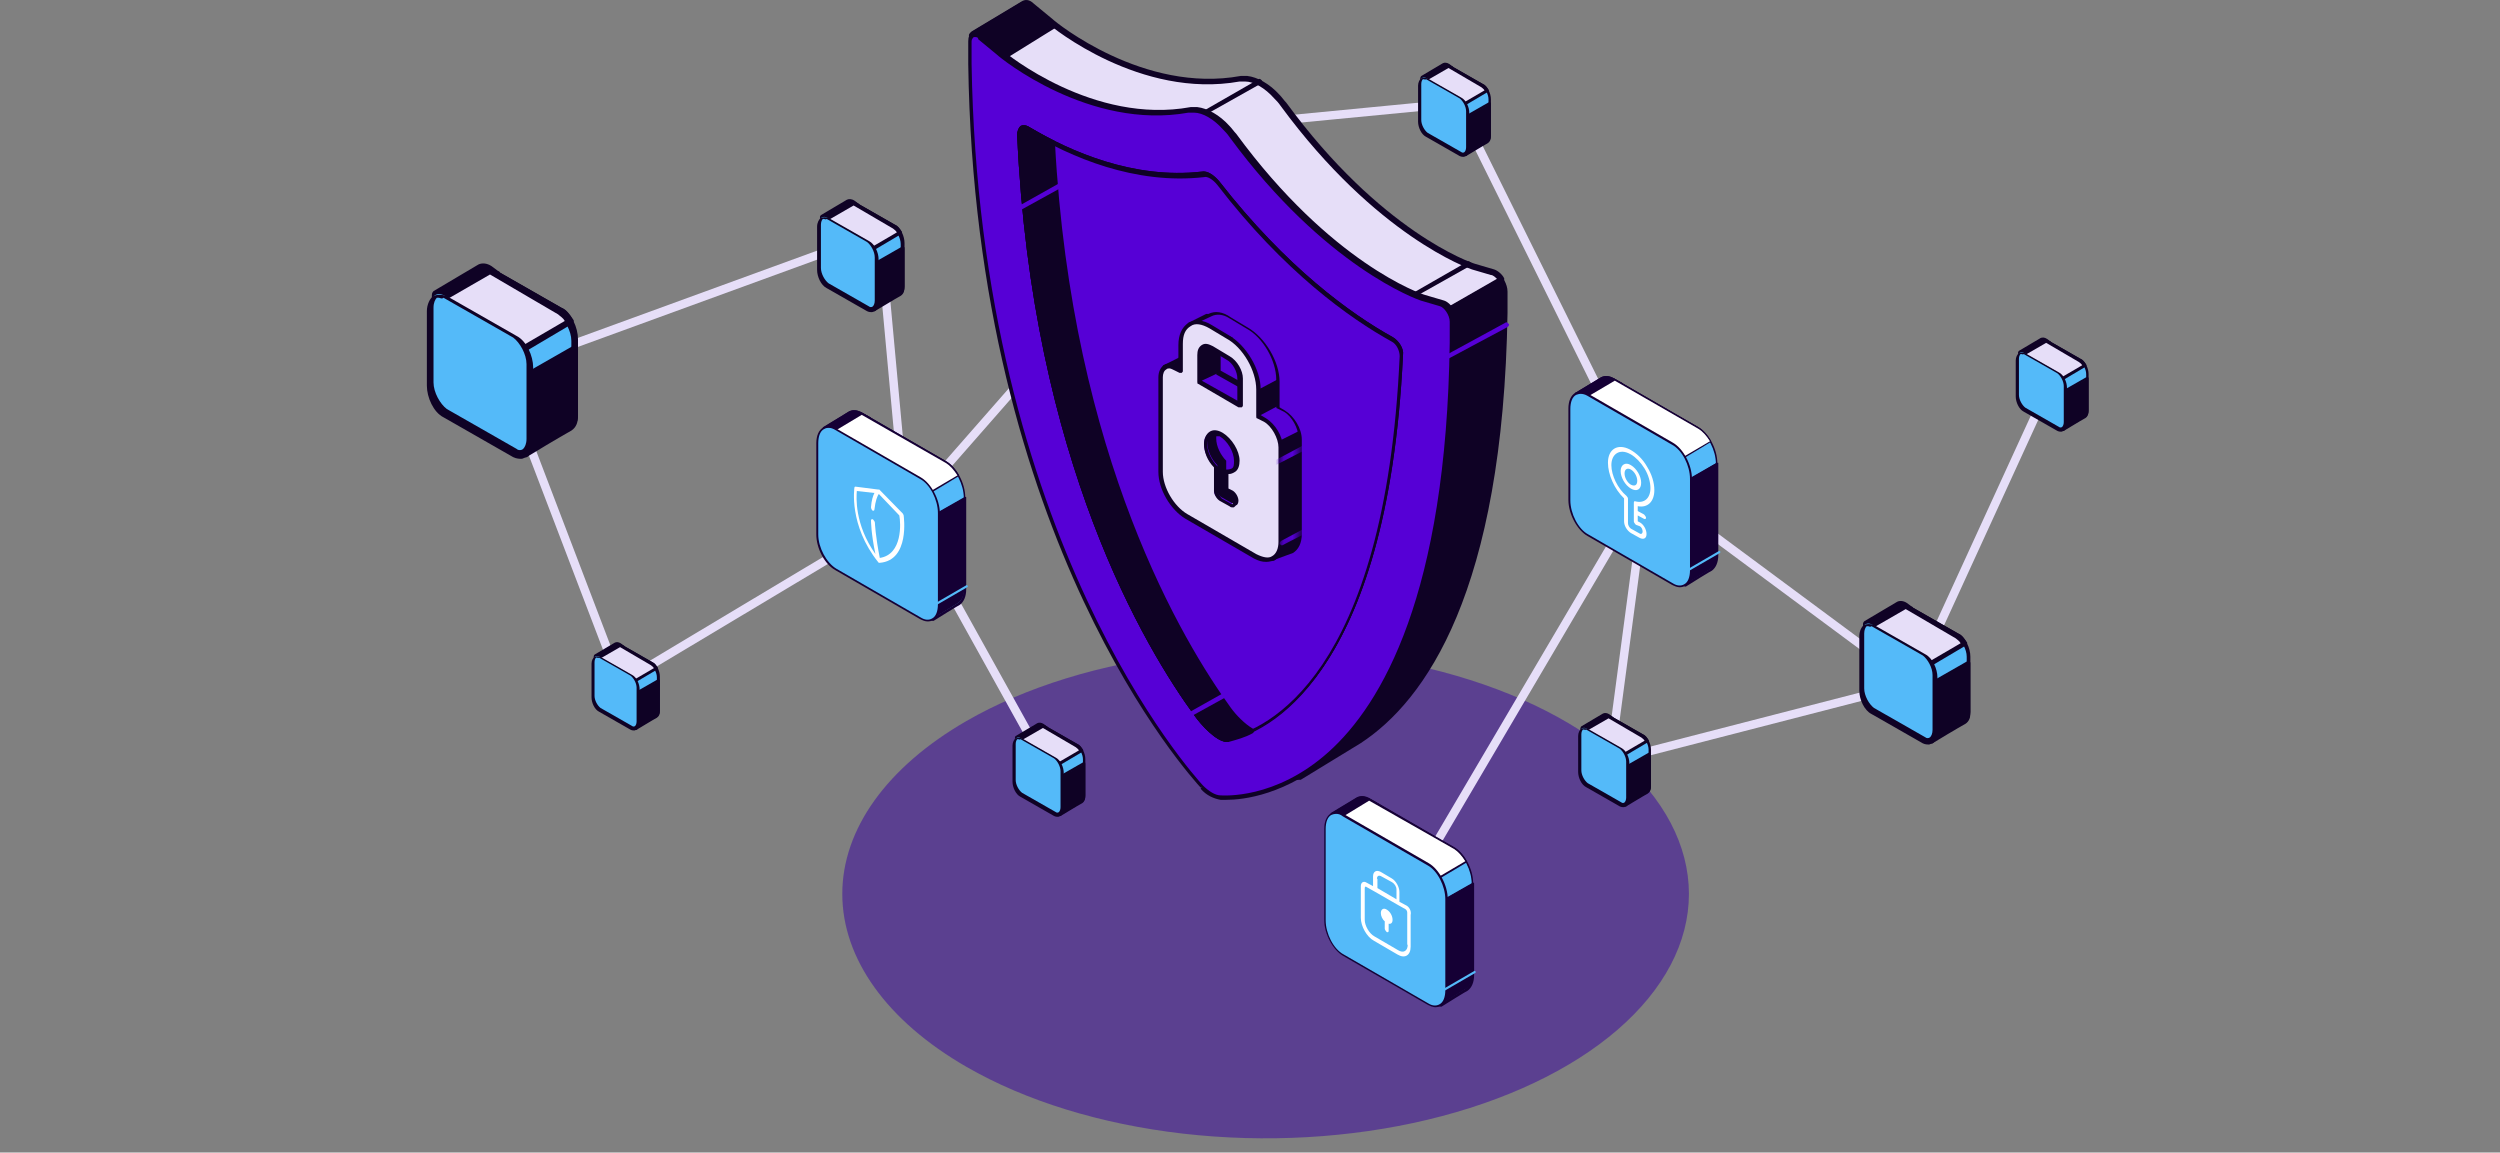 <svg width="295" height="136" viewBox="0 0 295 136" fill="none" xmlns="http://www.w3.org/2000/svg">
<rect x="0" y="0" width="295" height="136" fill="#808080" stroke="none"/>
<path opacity="0.53" d="M114.021 125.876C121.007 129.91 129.907 132.656 139.597 133.769C149.286 134.882 159.33 134.311 168.457 132.128C177.585 129.945 185.386 126.249 190.875 121.506C196.363 116.763 199.293 111.188 199.293 105.484C199.293 99.78 196.363 94.204 190.875 89.462C185.386 84.719 177.585 81.023 168.457 78.84C159.33 76.657 149.286 76.086 139.597 77.199C129.907 78.311 121.007 81.058 114.021 85.091C104.653 90.5 99.391 97.835 99.391 105.484C99.391 113.132 104.653 120.468 114.021 125.876Z" fill="#3C089F"/>
<path d="M106.858 60.477L103.812 27.411L59.115 43.715L73.201 80.629L106.858 60.477ZM106.858 60.477L147.102 14.576L171.901 12.184L194.291 57.341M106.858 60.477L123.173 89.844M194.291 57.341L165.109 106.9M194.291 57.341L189.969 89.844L225.715 80.629M194.291 57.341L225.715 80.629M225.715 80.629L241.744 45.658" stroke="#E6DEF8"/>
<path d="M114.646 4.241V4.11L120.551 0.567C120.813 0.304 121.207 0.436 121.732 0.698L123.962 2.535C124.094 2.666 134.721 11.326 146.399 9.227C146.662 9.227 146.924 9.227 147.186 9.227C148.367 9.358 149.679 10.145 150.86 11.326C151.123 11.588 151.385 11.982 151.647 12.245C162.931 27.465 173.559 31.27 174.084 31.401L176.315 32.057C177.102 32.319 177.758 33.369 177.758 34.156V36.649C177.233 69.452 168.049 82.31 160.438 87.296L153.353 91.626L152.828 90.183C151.385 90.445 150.467 90.314 150.335 90.314C149.679 90.314 148.761 89.789 148.105 89.002C147.186 87.952 126.193 65.122 121.601 18.805L118.452 11.851L114.646 4.241Z" fill="#0F0225"/>
<path d="M153.091 92.018C152.96 92.018 152.828 91.887 152.828 91.887L152.435 90.706C151.123 90.837 150.204 90.837 150.073 90.837C149.286 90.706 148.367 90.312 147.711 89.525C146.793 88.607 125.668 65.645 121.076 19.197L117.927 12.243L114.515 4.502C114.384 4.37 114.515 4.108 114.646 3.977L120.551 0.434C120.945 0.172 121.469 0.172 121.994 0.697L124.225 2.533C124.618 2.927 134.984 11.324 146.399 9.225C146.662 9.225 146.924 9.225 147.186 9.225C148.367 9.356 149.811 10.144 150.991 11.456C151.254 11.718 151.516 12.112 151.779 12.374C162.931 27.594 173.559 31.268 174.084 31.399L176.315 32.056C177.233 32.318 177.889 33.499 177.889 34.417V36.91C177.364 69.844 168.18 82.702 160.57 87.688L153.484 92.018C153.222 92.018 153.222 92.018 153.091 92.018ZM152.697 90.05C152.828 90.05 152.96 90.181 152.96 90.181L153.353 91.231L160.176 87.032C167.655 82.177 176.84 69.45 177.364 36.648V34.155C177.364 33.368 176.708 32.449 176.184 32.318L173.953 31.662C173.559 31.531 162.669 27.726 151.385 12.374C151.123 11.98 150.86 11.718 150.598 11.456C149.548 10.275 148.236 9.488 147.186 9.488C146.924 9.488 146.793 9.488 146.53 9.488C134.853 11.587 124.356 3.058 123.962 2.665L121.732 0.828C121.338 0.565 121.076 0.434 120.945 0.565L115.171 4.108L118.583 11.718L121.732 18.672C121.732 18.672 121.732 18.672 121.732 18.803C126.324 64.989 147.318 87.819 148.236 88.738C148.892 89.525 149.679 89.919 150.335 89.919C150.335 90.181 151.254 90.181 152.697 90.05C152.566 90.05 152.566 90.05 152.697 90.05Z" fill="#0F0225"/>
<path d="M120.681 0.567C120.943 0.304 121.337 0.436 121.862 0.698L124.092 2.535C124.223 2.666 134.851 11.326 146.529 9.227C146.791 9.227 147.054 9.227 147.316 9.227C148.497 9.358 149.809 10.145 150.99 11.326C151.252 11.588 151.515 11.982 151.777 12.245C163.061 27.465 173.689 31.27 174.214 31.401L176.445 32.057C176.838 32.188 177.232 32.582 177.494 32.975L159.912 42.947L122.78 27.334C122.386 24.578 121.993 21.823 121.73 18.936L118.581 11.982L115.17 4.241V4.11L120.681 0.567Z" fill="#E6DEF8"/>
<path d="M159.52 43.209C159.52 43.209 159.389 43.209 159.52 43.209L122.257 27.595C122.125 27.595 122.125 27.464 122.125 27.333C121.732 24.577 121.338 21.822 121.076 18.935L117.927 11.981L114.515 4.24C114.384 4.109 114.515 3.846 114.646 3.715L120.551 0.172C120.945 -0.09 121.469 -0.09 121.994 0.435L124.225 2.272C124.618 2.665 134.984 11.063 146.399 8.963C146.662 8.963 146.924 8.963 147.186 8.963C148.367 9.095 149.811 9.882 150.991 11.194C151.254 11.456 151.516 11.85 151.779 12.112C162.931 27.333 173.559 31.006 174.084 31.138L176.315 31.794C176.708 31.925 177.233 32.319 177.496 32.843C177.496 32.843 177.496 32.975 177.496 33.106C177.496 33.237 177.496 33.237 177.364 33.237L159.52 43.209C159.651 43.209 159.52 43.209 159.52 43.209ZM122.519 27.201L159.389 42.815L176.708 32.975C176.446 32.712 176.184 32.45 175.921 32.45L173.691 31.794C173.297 31.663 162.407 27.858 151.123 12.506C150.86 12.112 150.598 11.85 150.335 11.588C149.286 10.407 147.974 9.619 146.924 9.619C146.662 9.619 146.53 9.619 146.268 9.619C134.59 11.719 124.094 3.19 123.7 2.797L121.469 0.96C121.076 0.697 120.813 0.566 120.682 0.697L114.909 4.24L118.32 11.85L121.469 18.804C121.469 18.804 121.469 18.804 121.469 18.935C121.863 21.691 122.125 24.446 122.519 27.201Z" fill="#0F0225"/>
<path d="M124.354 2.927L121.73 0.697C121.205 0.303 120.811 0.303 120.549 0.566L114.644 4.108C114.644 4.108 114.513 4.24 114.644 4.24L116.744 7.52L124.354 2.927Z" fill="#0F0225"/>
<path d="M116.744 7.782C116.613 7.782 116.613 7.782 116.482 7.651L114.382 4.371C114.251 4.108 114.382 3.977 114.514 3.846L120.418 0.303C120.812 0.041 121.337 0.041 121.861 0.566L124.486 2.796C124.617 2.796 124.617 2.927 124.617 3.059C124.617 3.19 124.617 3.19 124.486 3.321L116.875 8.045C116.875 7.782 116.744 7.782 116.744 7.782ZM115.039 4.239L116.875 7.257L123.961 2.927L121.599 0.959C121.205 0.697 120.943 0.566 120.812 0.697L115.039 4.239Z" fill="#0F0225"/>
<path d="M141.806 92.807C140.756 91.626 115.301 63.941 114.383 7.521V4.897C114.383 3.979 115.039 3.716 115.826 4.372L118.057 6.209C118.188 6.34 128.816 15 140.493 12.901C140.756 12.901 141.018 12.901 141.281 12.901C142.462 13.032 143.774 13.819 144.955 15C145.217 15.263 145.479 15.656 145.742 15.919C157.026 31.139 167.654 34.944 168.179 35.075L170.409 35.731C171.196 35.994 171.852 37.043 171.852 37.831V40.324C170.934 95.694 145.479 94.119 144.43 93.988C143.38 93.988 142.462 93.594 141.806 92.807ZM164.373 40.192C159.65 37.568 151.909 32.057 143.774 21.823C143.249 21.036 142.462 20.642 141.937 20.773C133.802 21.692 126.06 18.28 121.468 15.525C120.812 15.131 120.418 15.525 120.418 16.181C122.124 54.232 135.507 76.537 141.281 84.541C142.199 85.853 144.036 87.559 144.955 87.428C150.859 86.115 163.717 78.112 165.423 42.16C165.554 41.373 165.03 40.455 164.373 40.192Z" fill="#5600D6"/>
<path d="M144.692 94.381C144.299 94.381 144.036 94.381 144.036 94.381C143.249 94.249 142.331 93.856 141.675 93.069L141.806 92.806L141.675 92.937C140.625 91.757 115.039 63.94 114.252 7.52V4.896C114.252 4.371 114.383 3.978 114.777 3.846C115.17 3.715 115.695 3.846 116.089 4.109L118.319 5.946C118.713 6.339 129.079 14.737 140.494 12.637C140.756 12.637 141.019 12.637 141.281 12.637C142.462 12.769 143.905 13.556 145.086 14.868C145.349 15.13 145.611 15.524 145.873 15.786C157.026 31.007 167.654 34.681 168.179 34.812L170.409 35.468C171.197 35.73 171.984 36.911 171.984 37.83V40.322C171.459 70.107 163.849 83.228 157.42 89.001C151.778 93.856 146.661 94.381 144.692 94.381ZM115.039 4.371H114.908C114.777 4.502 114.646 4.634 114.646 4.896V7.52C115.564 63.809 140.887 91.494 141.937 92.675C142.593 93.331 143.38 93.856 144.036 93.856C144.299 93.856 150.466 94.381 156.764 88.739C163.062 83.097 170.672 70.107 171.066 40.454V37.961C171.066 37.173 170.409 36.255 169.885 36.124L167.654 35.468C167.26 35.337 156.37 31.532 145.086 16.18C144.824 15.786 144.561 15.524 144.299 15.262C143.249 14.081 141.937 13.293 140.887 13.293C140.625 13.293 140.494 13.293 140.231 13.293C128.554 15.393 118.057 6.864 117.663 6.471L115.433 4.634C115.433 4.371 115.17 4.371 115.039 4.371ZM144.824 87.558C143.512 87.558 141.675 85.459 141.019 84.54C135.245 76.668 121.731 54.362 120.025 15.918C120.025 15.524 120.156 15.13 120.419 14.868C120.681 14.737 121.075 14.737 121.468 14.999C126.323 17.886 133.802 21.166 141.806 20.247C142.462 20.116 143.249 20.641 143.905 21.428C151.778 31.532 159.388 37.042 164.374 39.798C165.03 40.191 165.686 41.11 165.555 41.897C163.718 80.21 149.285 86.377 144.955 87.295C144.955 87.558 144.955 87.558 144.824 87.558ZM120.944 15.524H120.812C120.681 15.655 120.681 15.786 120.681 16.049C122.387 54.231 135.901 76.536 141.543 84.278C142.593 85.721 144.299 87.164 144.955 87.033C149.285 86.115 163.455 79.948 165.161 42.028C165.161 41.372 164.767 40.585 164.243 40.322C159.257 37.567 151.515 32.056 143.643 21.822C143.118 21.166 142.462 20.772 142.068 20.904C133.933 21.822 126.323 18.542 121.337 15.524C121.206 15.524 121.075 15.524 120.944 15.524Z" fill="#0F0225"/>
<path d="M121.468 15.392C126.192 18.147 133.802 21.559 141.937 20.64C142.462 20.64 143.249 21.034 143.774 21.69C151.778 32.055 159.519 37.435 164.374 40.059C165.03 40.453 165.555 41.24 165.423 42.027C163.718 77.978 150.859 85.851 144.955 87.294C144.036 87.557 142.199 85.851 141.281 84.408C135.377 76.404 122.124 54.099 120.419 16.048C120.287 15.261 120.812 14.998 121.468 15.392Z" fill="#5600D6"/>
<path d="M144.824 87.557C143.512 87.557 141.675 85.458 141.019 84.54C135.246 76.667 121.731 54.361 120.025 15.917C120.025 15.524 120.157 15.13 120.419 14.867C120.681 14.736 121.075 14.736 121.469 14.999C126.323 17.885 133.802 21.166 141.806 20.247C142.462 20.116 143.249 20.641 143.905 21.428C151.778 31.531 159.388 37.042 164.374 39.797C165.03 40.191 165.686 41.109 165.555 41.897C163.718 80.21 149.285 86.376 144.955 87.295C144.955 87.557 144.955 87.557 144.824 87.557ZM120.944 15.524H120.813C120.681 15.655 120.681 15.786 120.681 16.048C122.387 54.23 135.902 76.536 141.544 84.277C142.593 85.72 144.299 87.164 144.955 87.032C149.285 86.114 163.456 79.947 165.161 42.028C165.161 41.372 164.768 40.584 164.243 40.322C159.257 37.567 151.516 32.056 143.643 21.822C143.118 21.166 142.462 20.772 142.069 20.903C133.934 21.822 126.323 18.541 121.337 15.524C121.206 15.524 121.075 15.524 120.944 15.524Z" fill="#0F0225"/>
<path d="M121.468 15.392C122.386 15.917 123.305 16.442 124.355 16.966C126.323 54.099 139.444 75.879 145.217 83.752C145.873 84.67 146.923 85.851 147.841 86.245C146.791 86.769 145.873 87.032 145.086 87.294C144.167 87.557 142.33 85.851 141.412 84.408C135.507 76.404 122.255 54.099 120.549 16.048C120.287 15.261 120.812 14.998 121.468 15.392Z" fill="#0F0225"/>
<path d="M144.824 87.557C143.512 87.557 141.675 85.458 141.019 84.54C135.246 76.667 121.731 54.361 120.025 15.917C120.025 15.524 120.157 15.13 120.419 14.867C120.681 14.736 121.075 14.736 121.469 14.999C122.387 15.524 123.306 16.048 124.355 16.573C124.487 16.573 124.486 16.704 124.486 16.836C126.455 54.099 139.707 75.88 145.218 83.49C145.874 84.408 146.923 85.458 147.842 85.983C147.973 85.983 147.973 86.114 147.973 86.245C147.973 86.376 147.973 86.376 147.842 86.508C146.923 87.032 145.874 87.295 144.955 87.557C144.955 87.557 144.955 87.557 144.824 87.557ZM120.944 15.524H120.813C120.681 15.655 120.681 15.786 120.681 16.048C122.387 54.23 135.902 76.536 141.544 84.277C142.593 85.72 144.299 87.164 144.955 87.032C145.742 86.901 146.53 86.639 147.317 86.245C146.398 85.589 145.611 84.671 144.955 83.883C139.313 76.273 126.192 54.361 124.093 17.098C123.174 16.573 122.256 16.18 121.337 15.524C121.206 15.524 121.075 15.524 120.944 15.524Z" fill="#0F0225"/>
<path d="M170.934 36.78C170.803 36.78 170.803 36.78 170.672 36.649C170.54 36.518 170.672 36.386 170.803 36.255L176.97 32.713C177.101 32.581 177.232 32.713 177.363 32.844C177.494 32.975 177.363 33.106 177.232 33.237L170.934 36.78C171.065 36.78 171.065 36.78 170.934 36.78Z" fill="#0F0225"/>
<path d="M167.129 34.942C166.998 34.942 166.998 34.942 166.867 34.811C166.736 34.68 166.867 34.548 166.998 34.417L173.165 30.875C173.296 30.744 173.427 30.875 173.559 31.006C173.69 31.137 173.559 31.268 173.427 31.399L167.129 34.942Z" fill="#0F0225"/>
<path d="M142.461 13.425C142.33 13.425 142.33 13.425 142.199 13.293C142.068 13.162 142.199 13.031 142.33 12.9L148.497 9.357C148.628 9.226 148.759 9.357 148.891 9.488C149.022 9.62 148.891 9.751 148.759 9.882L142.461 13.425C142.593 13.425 142.593 13.425 142.461 13.425Z" fill="#0F0225"/>
<path d="M119.631 25.233C119.5 25.233 119.5 25.233 119.369 25.102C119.238 24.971 119.369 24.839 119.5 24.708L126.979 20.509C127.11 20.378 127.241 20.509 127.373 20.641C127.504 20.772 127.373 20.903 127.241 21.034L119.631 25.233Z" fill="#5600D6"/>
<path d="M139.575 85.065C139.443 85.065 139.443 85.065 139.312 84.934C139.181 84.803 139.312 84.671 139.443 84.54L146.922 80.341C147.054 80.21 147.185 80.341 147.316 80.473C147.447 80.604 147.316 80.735 147.185 80.866L139.575 85.065C139.706 85.065 139.706 85.065 139.575 85.065Z" fill="#5600D6"/>
<path d="M170.319 42.643C170.188 42.643 170.188 42.643 170.058 42.517C169.927 42.39 170.058 42.264 170.188 42.137L177.626 38.086C177.757 37.959 177.887 38.086 178.018 38.212C178.148 38.339 178.018 38.465 177.887 38.592L170.319 42.643C170.449 42.643 170.449 42.643 170.319 42.643Z" fill="#5600D6"/>
<path d="M150.071 66.172C149.94 66.172 149.94 66.172 149.809 66.041L147.71 63.285L141.936 60.005C140.231 58.956 138.787 56.594 138.787 54.495V45.179L138.394 45.31C138.263 45.31 138.131 45.31 138.131 45.179L137.213 43.473C137.213 43.473 137.213 43.342 137.213 43.211C137.213 43.079 137.344 43.079 137.344 43.079L139.443 42.03C139.443 42.03 139.575 42.03 139.575 41.898H139.706H139.837C140.099 41.898 140.362 41.898 140.624 42.03V41.636L141.018 40.193C140.887 40.193 140.887 40.062 140.756 40.062L140.1 38.487C140.1 38.356 140.099 38.225 140.231 38.093L142.33 37.044C142.33 37.044 142.33 37.044 142.461 37.044H142.592C143.38 36.65 144.298 36.781 145.217 37.437L147.185 38.618C149.284 39.799 150.99 42.686 150.99 45.047V48.065L151.646 48.459C152.696 49.115 153.614 50.558 153.614 51.87V63.023C153.614 64.073 153.22 64.86 152.564 65.254L150.071 66.172C150.203 66.172 150.071 66.172 150.071 66.172ZM139.181 44.523H139.312C139.312 44.523 139.443 44.654 139.443 44.785V54.495C139.443 56.331 140.756 58.562 142.33 59.48L148.103 62.761C148.103 62.761 148.103 62.761 148.234 62.892L150.203 65.516L152.433 64.466C152.958 64.204 153.22 63.548 153.22 62.761V51.608C153.22 50.558 152.433 49.115 151.515 48.59L150.727 48.197C150.596 48.197 150.596 48.065 150.596 47.934V44.785C150.596 42.554 149.022 39.799 147.054 38.749L145.085 37.569C144.298 37.044 143.511 37.044 142.986 37.306L142.855 37.044L142.986 37.306L141.018 38.225L141.412 39.274H141.543C141.674 39.274 141.674 39.274 141.805 39.274C141.936 39.406 141.936 39.405 141.936 39.537L141.412 41.374V42.161C141.412 42.292 141.412 42.292 141.28 42.423C141.149 42.423 141.149 42.423 141.018 42.423C140.624 42.292 140.362 42.161 140.1 42.292H139.968L138 43.211L138.656 44.523H139.181ZM147.972 46.622H147.841L143.642 44.26C143.511 44.26 143.511 44.129 143.511 43.998V40.849C143.511 40.324 143.642 39.93 144.036 39.668C144.429 39.405 144.823 39.537 145.348 39.799C145.348 39.799 145.479 39.799 145.479 39.93L146.266 41.374C147.054 41.898 147.71 42.817 147.71 43.735L148.366 46.359C148.366 46.491 148.366 46.622 148.234 46.622C148.103 46.622 147.972 46.622 147.972 46.622ZM144.036 43.735L147.578 45.703L147.054 43.604C147.054 42.817 146.529 42.03 145.873 41.636C145.873 41.636 145.741 41.636 145.741 41.505L144.954 40.062C144.692 39.93 144.429 39.93 144.298 40.062C144.167 40.193 144.036 40.455 144.036 40.718V43.735Z" fill="#0F0225"/>
<path d="M149.285 49.508L148.498 49.114V45.965C148.498 43.604 146.923 40.848 144.824 39.667L142.856 38.486C140.888 37.306 139.182 38.224 139.182 40.586V43.735L138.657 43.472C137.608 42.816 136.82 43.341 136.82 44.522V55.675C136.82 57.643 138.132 60.005 139.838 60.923L147.973 65.647C149.679 66.565 150.991 65.778 150.991 63.941V52.788C151.122 51.607 150.335 50.164 149.285 49.508ZM141.544 42.029C141.544 41.111 142.2 40.717 142.987 41.242L144.955 42.423C145.743 42.816 146.399 43.997 146.399 44.785V47.934L141.675 45.178V42.029H141.544Z" fill="#E6DEF8"/>
<path d="M149.417 66.303C148.892 66.303 148.498 66.172 147.973 65.909L139.838 61.186C138.133 60.136 136.689 57.774 136.689 55.675V44.522C136.689 43.866 136.952 43.341 137.345 43.079C137.739 42.816 138.395 42.816 138.92 43.21L139.051 43.341V40.717C139.051 39.536 139.445 38.618 140.232 38.093C141.019 37.699 141.938 37.699 142.987 38.355L144.956 39.536C147.055 40.717 148.761 43.604 148.761 45.965V48.983L149.417 49.377C150.466 50.033 151.385 51.476 151.385 52.788V63.941C151.385 64.991 150.991 65.778 150.335 66.172C150.073 66.172 149.81 66.303 149.417 66.303ZM138.002 43.472C137.87 43.472 137.739 43.472 137.608 43.604C137.345 43.735 137.214 44.129 137.214 44.522V55.675C137.214 57.512 138.526 59.742 140.101 60.661L148.236 65.384C149.023 65.778 149.679 65.909 150.073 65.647C150.598 65.384 150.86 64.728 150.86 63.941V52.788C150.86 51.739 150.073 50.295 149.154 49.77L148.367 49.377C148.236 49.377 148.236 49.246 148.236 49.114V45.965C148.236 43.735 146.661 40.98 144.693 39.93L142.725 38.749C141.807 38.224 141.019 38.093 140.495 38.486C139.838 38.88 139.576 39.536 139.576 40.586V43.735C139.576 43.866 139.576 43.866 139.445 43.997C139.314 43.997 139.314 43.997 139.182 43.997L138.658 43.735C138.395 43.604 138.133 43.472 138.002 43.472ZM146.268 48.065H146.137L141.413 45.309C141.282 45.309 141.282 45.178 141.282 45.047V41.898C141.282 41.373 141.413 40.98 141.807 40.717C142.2 40.455 142.594 40.586 143.119 40.848L145.087 42.029C146.005 42.554 146.661 43.735 146.661 44.653V47.802C146.661 47.934 146.661 47.934 146.53 48.065C146.399 48.065 146.268 48.065 146.268 48.065ZM141.807 44.916L146.005 47.278V44.653C146.005 43.866 145.48 42.816 144.693 42.423L142.725 41.242C142.463 41.111 142.2 40.979 142.069 41.111C141.938 41.242 141.807 41.504 141.807 41.767V44.916Z" fill="#0F0225"/>
<path d="M145.219 58.301L144.563 57.908V55.677C145.219 55.808 145.744 55.415 145.744 54.496C145.744 53.315 144.957 52.003 143.907 51.347C142.858 50.822 142.07 51.216 142.07 52.397C142.07 53.315 142.595 54.365 143.251 55.021V57.908C143.251 58.301 143.514 58.695 143.776 58.826L144.957 59.482C145.219 59.613 145.482 59.482 145.482 59.22C145.744 58.957 145.482 58.432 145.219 58.301Z" fill="#5600D6"/>
<path d="M145.482 59.875C145.351 59.875 145.219 59.875 145.088 59.743L143.907 59.087C143.514 58.825 143.251 58.3 143.251 57.907V55.151C142.464 54.364 142.07 53.314 142.07 52.396C142.07 51.74 142.333 51.215 142.726 50.952C143.12 50.69 143.645 50.69 144.301 51.084C145.351 51.74 146.269 53.183 146.269 54.364C146.269 54.889 146.138 55.413 145.744 55.676C145.482 55.807 145.351 55.938 144.957 55.938V57.644L145.482 57.907C145.875 58.169 146.138 58.694 146.138 59.087C146.138 59.35 146.007 59.612 145.875 59.612C145.613 59.875 145.613 59.875 145.482 59.875ZM143.251 51.477C143.12 51.477 142.989 51.477 142.858 51.608C142.595 51.74 142.464 52.133 142.464 52.527C142.464 53.314 142.989 54.364 143.645 55.02L143.776 55.151V58.038C143.776 58.3 144.038 58.694 144.17 58.825L145.351 59.481C145.482 59.481 145.482 59.481 145.482 59.481C145.482 59.481 145.482 59.481 145.482 59.35C145.482 59.087 145.219 58.694 145.088 58.563L144.432 58.169C144.301 58.169 144.301 58.038 144.301 57.907V55.676C144.301 55.545 144.301 55.545 144.432 55.413C144.432 55.413 144.563 55.282 144.694 55.413C144.826 55.413 145.088 55.413 145.351 55.282C145.613 55.151 145.613 54.758 145.613 54.364C145.613 53.314 144.826 52.002 143.907 51.477C143.645 51.477 143.382 51.477 143.251 51.477Z" fill="#0F0225"/>
<path d="M145.35 58.301L145.218 58.17L144.693 57.907V57.383V57.251V54.365C144.037 53.709 143.513 52.659 143.513 51.741C143.513 51.478 143.513 51.347 143.644 51.084C142.988 50.953 142.463 51.478 142.463 52.265C142.463 53.184 142.988 54.234 143.644 54.89V57.776C143.644 58.17 143.906 58.563 144.169 58.695L145.35 59.351C145.612 59.482 145.874 59.351 145.874 59.088C145.743 58.957 145.612 58.563 145.35 58.301Z" fill="#0F0225"/>
<path d="M139.314 42.424V43.736L138.002 43.211L139.314 42.424Z" fill="#0F0225"/>
<path d="M141.545 45.046L143.775 43.996V41.635L142.595 40.978L141.807 41.11L141.545 42.028V45.046Z" fill="#0F0225"/>
<path d="M148.498 49.115L150.729 47.934V44.785L148.498 45.966V49.115Z" fill="#0F0225"/>
<path d="M151.123 52.788L150.992 52.001L153.353 50.82V51.608V62.76L153.222 63.81L152.566 64.597L150.467 65.778L151.123 64.597V63.679V52.788Z" fill="#0F0225"/>
<mask id="mask0_3889_19619" style="mask-type:alpha" maskUnits="userSpaceOnUse" x="150" y="50" width="4" height="16">
<path d="M151.123 52.788L150.992 52.001L153.353 50.82V51.608V62.76L153.222 63.81L152.566 64.597L150.467 65.778L151.123 64.597V63.679V52.788Z" fill="#1A0244"/>
</mask>
<g mask="url(#mask0_3889_19619)">
<path d="M151.307 64.349C151.176 64.349 151.176 64.348 151.045 64.217C150.913 64.086 151.045 63.955 151.176 63.824L155.112 61.724C155.243 61.593 155.374 61.724 155.506 61.855C155.637 61.987 155.506 62.118 155.374 62.249L151.307 64.349Z" fill="#5600D6"/>
<path d="M149.996 55.163C149.865 55.163 149.865 55.163 149.734 55.032C149.603 54.901 149.734 54.769 149.865 54.638L153.802 52.539C153.933 52.407 154.064 52.539 154.195 52.67C154.326 52.801 154.195 52.932 154.064 53.064L149.996 55.163C150.128 55.163 150.128 55.163 149.996 55.163Z" fill="#5600D6"/>
</g>
<path d="M96.982 25.725L100.044 23.91C100.271 23.797 100.498 23.797 100.725 24.024L105.487 26.745C106.054 27.086 106.508 27.993 106.508 28.787V33.889C106.508 34.343 106.395 34.57 106.168 34.683L103.106 36.498V35.704L103.219 35.137L99.024 32.755C98.457 32.415 98.003 31.508 98.003 30.714V26.519L97.549 26.859L96.982 25.725Z" fill="#54BAF9"/>
<path d="M103.106 36.723H102.993C102.879 36.723 102.879 36.609 102.879 36.496V35.702L102.993 35.362L98.91 32.981C98.23 32.64 97.776 31.62 97.776 30.826V27.084L97.663 27.197C97.663 27.197 97.55 27.197 97.436 27.197C97.323 27.197 97.323 27.084 97.323 27.084L96.756 25.837C96.756 25.723 96.756 25.61 96.869 25.496L99.931 23.682C100.158 23.569 100.498 23.569 100.838 23.795L105.601 26.517C106.281 26.857 106.735 27.878 106.735 28.672V33.774C106.735 34.228 106.622 34.568 106.281 34.795C106.281 34.795 105.261 35.362 103.22 36.609C103.22 36.723 103.106 36.723 103.106 36.723ZM98.117 26.404H98.23C98.343 26.404 98.343 26.517 98.343 26.63V30.826C98.343 31.506 98.797 32.3 99.251 32.64L103.446 35.022C103.56 35.022 103.56 35.135 103.56 35.249L103.333 35.816V36.156C104.127 35.702 106.055 34.568 106.055 34.568C106.168 34.455 106.281 34.228 106.281 33.888V28.785C106.281 28.105 105.828 27.311 105.374 26.971L100.611 24.249C100.498 24.136 100.271 24.136 100.158 24.136L97.323 25.723L97.776 26.517L98.117 26.404C98.003 26.404 98.003 26.404 98.117 26.404Z" fill="#0F0225"/>
<path d="M100.725 23.908L101.178 24.248L97.323 26.517L96.869 25.609L99.931 23.795C100.271 23.795 100.498 23.795 100.725 23.908Z" fill="#0F0225"/>
<path d="M97.436 26.744C97.323 26.744 97.323 26.744 97.436 26.744C97.323 26.744 97.21 26.63 97.21 26.63L96.756 25.723C96.756 25.61 96.756 25.496 96.869 25.383L99.931 23.569C100.158 23.455 100.498 23.455 100.838 23.682L101.292 24.022C101.405 24.022 101.405 24.136 101.405 24.249C101.405 24.362 101.405 24.362 101.292 24.476L97.436 26.744ZM97.323 25.723L97.55 26.177L100.838 24.249L100.725 24.136C100.611 24.022 100.385 24.022 100.271 24.022L97.323 25.723Z" fill="#0F0225"/>
<path d="M103.333 31.168L102.879 35.931L103.106 36.498L106.167 34.683C106.394 34.57 106.508 34.23 106.508 33.889V29.354L103.333 31.168Z" fill="#0F0225"/>
<path d="M103.106 36.723C102.993 36.723 102.879 36.609 102.879 36.609L102.652 36.042V35.929L103.106 31.166C103.106 31.053 103.106 31.053 103.219 30.939L106.395 29.125C106.508 29.125 106.508 29.125 106.621 29.125C106.735 29.125 106.735 29.238 106.735 29.352V33.888C106.735 34.341 106.621 34.682 106.281 34.908C106.281 34.908 105.261 35.475 103.219 36.723H103.106ZM103.106 35.816L103.219 36.156C103.9 35.702 106.054 34.455 106.054 34.455C106.168 34.341 106.281 34.115 106.281 33.774V29.579L103.56 31.28L103.106 35.816Z" fill="#0F0225"/>
<path d="M100.726 23.908L105.489 26.63C105.716 26.743 106.056 27.083 106.169 27.424L103.108 29.238L97.324 25.949L100.726 23.908Z" fill="#E6DEF8"/>
<path d="M103.108 29.465H102.994L97.211 26.176C97.098 26.176 97.098 26.063 97.098 25.95C97.098 25.836 97.098 25.836 97.211 25.723L100.613 23.795C100.726 23.795 100.726 23.795 100.84 23.795L105.603 26.517C105.943 26.63 106.17 26.97 106.396 27.31C106.51 27.424 106.396 27.537 106.283 27.651L103.221 29.465H103.108ZM97.778 25.95L103.108 29.011L105.829 27.424C105.716 27.197 105.489 27.084 105.376 26.97L100.726 24.248L97.778 25.95Z" fill="#0F0225"/>
<path d="M97.663 33.659L102.426 36.381C102.993 36.721 103.447 36.381 103.447 35.587V30.484C103.447 29.69 102.993 28.783 102.426 28.443L97.663 25.721C97.096 25.381 96.643 25.721 96.643 26.515V31.618C96.643 32.412 97.096 33.319 97.663 33.659Z" fill="#54BAF9"/>
<path d="M102.88 36.835C102.766 36.835 102.54 36.835 102.313 36.721L97.55 34C96.87 33.66 96.416 32.639 96.416 31.845V26.742C96.416 26.289 96.643 25.835 96.87 25.722C97.096 25.608 97.437 25.608 97.777 25.722L102.54 28.443C103.22 28.784 103.674 29.804 103.674 30.598V35.701C103.674 36.154 103.447 36.608 103.22 36.721C103.107 36.721 102.993 36.835 102.88 36.835ZM97.21 25.835H97.096C96.983 25.949 96.87 26.175 96.87 26.516V31.619C96.87 32.299 97.323 33.093 97.777 33.433L102.54 36.154C102.653 36.268 102.88 36.268 102.993 36.154C103.107 36.041 103.22 35.814 103.22 35.474V30.371C103.22 29.691 102.766 28.897 102.313 28.557L97.55 25.835C97.437 25.949 97.323 25.835 97.21 25.835Z" fill="#0F0225"/>
<path d="M70.242 77.515L72.635 76.097C72.812 76.009 72.99 76.009 73.167 76.186L76.889 78.313C77.332 78.579 77.687 79.288 77.687 79.908V83.897C77.687 84.251 77.598 84.428 77.421 84.517L75.028 85.935V85.315L75.117 84.872L71.838 83.01C71.394 82.745 71.04 82.035 71.04 81.415V78.136L70.685 78.402L70.242 77.515Z" fill="#54BAF9"/>
<path d="M75.03 86.112H74.941C74.852 86.112 74.852 86.023 74.852 85.935V85.314L74.941 85.048L71.75 83.187C71.219 82.921 70.864 82.124 70.864 81.503V78.578L70.775 78.667C70.775 78.667 70.687 78.667 70.598 78.667C70.51 78.667 70.51 78.578 70.51 78.578L70.066 77.603C70.066 77.515 70.066 77.426 70.155 77.338L72.548 75.919C72.725 75.831 72.991 75.831 73.257 76.008L76.98 78.135C77.511 78.401 77.866 79.199 77.866 79.819V83.808C77.866 84.162 77.777 84.428 77.511 84.605C77.511 84.605 76.714 85.048 75.118 86.023C75.118 86.112 75.03 86.112 75.03 86.112ZM71.13 78.047H71.219C71.307 78.047 71.307 78.135 71.307 78.224V81.503C71.307 82.035 71.662 82.655 72.016 82.921L75.296 84.782C75.384 84.782 75.384 84.871 75.384 84.96L75.207 85.403V85.669C75.827 85.314 77.334 84.428 77.334 84.428C77.423 84.339 77.511 84.162 77.511 83.896V79.908C77.511 79.376 77.157 78.756 76.802 78.49L73.08 76.363C72.991 76.274 72.814 76.274 72.725 76.274L70.51 77.515L70.864 78.135L71.13 78.047C71.041 78.047 71.041 78.047 71.13 78.047Z" fill="#0F0225"/>
<path d="M73.17 76.094L73.524 76.36L70.511 78.133L70.156 77.424L72.549 76.006C72.815 76.006 72.992 76.006 73.17 76.094Z" fill="#0F0225"/>
<path d="M70.598 78.311C70.51 78.311 70.51 78.311 70.598 78.311C70.51 78.311 70.421 78.223 70.421 78.223L70.066 77.514C70.066 77.425 70.066 77.336 70.155 77.248L72.548 75.83C72.725 75.741 72.991 75.741 73.257 75.918L73.612 76.184C73.7 76.184 73.7 76.273 73.7 76.362C73.7 76.45 73.7 76.45 73.612 76.539L70.598 78.311ZM70.51 77.514L70.687 77.868L73.257 76.362L73.168 76.273C73.08 76.184 72.903 76.184 72.814 76.184L70.51 77.514Z" fill="#0F0225"/>
<path d="M75.206 81.768L74.852 85.49L75.029 85.933L77.422 84.515C77.599 84.427 77.688 84.161 77.688 83.895V80.35L75.206 81.768Z" fill="#0F0225"/>
<path d="M75.03 86.11C74.942 86.11 74.853 86.021 74.853 86.021L74.676 85.578V85.49L75.03 81.767C75.03 81.679 75.03 81.679 75.119 81.59L77.601 80.172C77.689 80.172 77.689 80.172 77.778 80.172C77.866 80.172 77.866 80.26 77.866 80.349V83.894C77.866 84.249 77.778 84.515 77.512 84.692C77.512 84.692 76.714 85.135 75.119 86.11H75.03ZM75.03 85.401L75.119 85.667C75.651 85.312 77.335 84.338 77.335 84.338C77.423 84.249 77.512 84.072 77.512 83.806V80.526L75.385 81.856L75.03 85.401Z" fill="#0F0225"/>
<path d="M73.167 76.098L76.889 78.225C77.066 78.313 77.332 78.579 77.421 78.845L75.028 80.263L70.508 77.693L73.167 76.098Z" fill="#E6DEF8"/>
<path d="M75.029 80.439H74.941L70.421 77.869C70.332 77.869 70.332 77.78 70.332 77.692C70.332 77.603 70.332 77.603 70.421 77.514L73.079 76.008C73.168 76.008 73.168 76.008 73.257 76.008L76.979 78.135C77.245 78.224 77.422 78.489 77.6 78.755C77.688 78.844 77.6 78.933 77.511 79.021L75.118 80.439H75.029ZM70.864 77.692L75.029 80.085L77.156 78.844C77.068 78.667 76.891 78.578 76.802 78.489L73.168 76.362L70.864 77.692Z" fill="#0F0225"/>
<path d="M70.774 83.715L74.497 85.842C74.94 86.108 75.294 85.842 75.294 85.222V81.233C75.294 80.613 74.94 79.904 74.497 79.638L70.774 77.511C70.331 77.245 69.977 77.511 69.977 78.131V82.12C69.977 82.74 70.331 83.449 70.774 83.715Z" fill="#54BAF9"/>
<path d="M74.853 86.198C74.764 86.198 74.587 86.198 74.409 86.109L70.687 83.982C70.155 83.716 69.801 82.918 69.801 82.298V78.309C69.801 77.955 69.978 77.6 70.155 77.512C70.333 77.423 70.598 77.423 70.864 77.512L74.587 79.639C75.118 79.905 75.473 80.702 75.473 81.323V85.311C75.473 85.666 75.296 86.02 75.118 86.109C75.03 86.109 74.941 86.198 74.853 86.198ZM70.421 77.6H70.333C70.244 77.689 70.155 77.866 70.155 78.132V82.121C70.155 82.652 70.51 83.273 70.864 83.539L74.587 85.666C74.675 85.754 74.853 85.754 74.941 85.666C75.03 85.577 75.118 85.4 75.118 85.134V81.146C75.118 80.614 74.764 79.993 74.409 79.728L70.687 77.6C70.598 77.689 70.51 77.6 70.421 77.6Z" fill="#0F0225"/>
<path d="M51.35 34.938L56.641 31.802C57.033 31.607 57.425 31.607 57.816 31.998L66.047 36.702C67.027 37.29 67.811 38.857 67.811 40.229V49.047C67.811 49.831 67.615 50.223 67.223 50.419L61.932 53.555V52.183L62.128 51.203L54.877 47.088C53.897 46.5 53.113 44.932 53.113 43.56V36.31L52.329 36.898L51.35 34.938Z" fill="#54BAF9"/>
<path d="M61.933 53.946H61.737C61.541 53.946 61.541 53.75 61.541 53.554V52.182L61.737 51.594L54.682 47.479C53.507 46.891 52.723 45.127 52.723 43.756V37.289L52.527 37.485C52.527 37.485 52.331 37.485 52.135 37.485C51.939 37.485 51.939 37.289 51.939 37.289L50.959 35.133C50.959 34.937 50.959 34.741 51.155 34.545L56.446 31.41C56.838 31.214 57.426 31.214 58.014 31.606L66.244 36.309C67.42 36.897 68.204 38.661 68.204 40.032V48.851C68.204 49.635 68.008 50.223 67.42 50.614C67.42 50.614 65.656 51.594 62.129 53.75C62.129 53.946 61.933 53.946 61.933 53.946ZM53.311 36.113H53.507C53.703 36.113 53.703 36.309 53.703 36.505V43.756C53.703 44.931 54.486 46.303 55.27 46.891L62.521 51.006C62.717 51.006 62.717 51.202 62.717 51.398L62.325 52.378V52.966C63.697 52.182 67.028 50.223 67.028 50.223C67.224 50.027 67.42 49.635 67.42 49.047V40.228C67.42 39.053 66.636 37.681 65.852 37.093L57.622 32.39C57.426 32.194 57.034 32.194 56.838 32.194L51.939 34.937L52.723 36.309L53.311 36.113C53.115 36.113 53.115 36.113 53.311 36.113Z" fill="#0F0225"/>
<path d="M57.819 31.803L58.603 32.391L51.94 36.311L51.156 34.743L56.447 31.607C57.035 31.607 57.427 31.607 57.819 31.803Z" fill="#0F0225"/>
<path d="M52.135 36.702C51.939 36.702 51.939 36.702 52.135 36.702C51.939 36.702 51.743 36.506 51.743 36.506L50.959 34.938C50.959 34.742 50.959 34.546 51.155 34.35L56.446 31.215C56.838 31.019 57.426 31.019 58.014 31.411L58.798 31.998C58.993 31.998 58.993 32.194 58.993 32.39C58.993 32.586 58.993 32.586 58.798 32.782L52.135 36.702ZM51.939 34.938L52.331 35.722L58.014 32.39L57.818 32.194C57.622 31.998 57.23 31.998 57.034 31.998L51.939 34.938Z" fill="#0F0225"/>
<path d="M62.325 44.344L61.541 52.575L61.933 53.555L67.224 50.419C67.616 50.223 67.812 49.636 67.812 49.048V41.209L62.325 44.344Z" fill="#0F0225"/>
<path d="M61.934 53.946C61.738 53.946 61.542 53.75 61.542 53.75L61.15 52.77V52.574L61.934 44.344C61.934 44.148 61.934 44.148 62.13 43.952L67.617 40.816C67.813 40.816 67.813 40.816 68.009 40.816C68.205 40.816 68.205 41.012 68.205 41.208V49.047C68.205 49.831 68.009 50.419 67.421 50.811C67.421 50.811 65.658 51.79 62.13 53.946H61.934ZM61.934 52.378L62.13 52.966C63.306 52.182 67.029 50.027 67.029 50.027C67.225 49.831 67.421 49.439 67.421 48.851V41.6L62.718 44.54L61.934 52.378Z" fill="#0F0225"/>
<path d="M57.818 31.805L66.049 36.508C66.441 36.704 67.029 37.292 67.225 37.88L61.934 41.015L51.94 35.332L57.818 31.805Z" fill="#E6DEF8"/>
<path d="M61.935 41.406H61.739L51.745 35.723C51.549 35.723 51.549 35.527 51.549 35.331C51.549 35.135 51.549 35.135 51.745 34.939L57.624 31.607C57.82 31.607 57.82 31.607 58.016 31.607L66.246 36.311C66.834 36.507 67.226 37.094 67.618 37.682C67.814 37.878 67.618 38.074 67.422 38.27L62.131 41.406H61.935ZM52.725 35.331L61.935 40.622L66.638 37.878C66.442 37.486 66.05 37.29 65.854 37.094L57.82 32.391L52.725 35.331Z" fill="#0F0225"/>
<path d="M52.525 48.652L60.756 53.355C61.736 53.943 62.52 53.355 62.52 51.983V43.164C62.52 41.793 61.736 40.225 60.756 39.637L52.525 34.934C51.546 34.346 50.762 34.934 50.762 36.306V45.124C50.762 46.496 51.546 48.064 52.525 48.652Z" fill="#54BAF9"/>
<path d="M61.541 54.141C61.345 54.141 60.953 54.141 60.561 53.945L52.331 49.242C51.155 48.654 50.371 46.89 50.371 45.518V36.7C50.371 35.916 50.763 35.132 51.155 34.936C51.547 34.74 52.135 34.74 52.723 34.936L60.953 39.639C62.129 40.227 62.913 41.991 62.913 43.362V52.181C62.913 52.965 62.521 53.749 62.129 53.945C61.933 53.945 61.737 54.141 61.541 54.141ZM51.743 35.132H51.547C51.351 35.328 51.155 35.72 51.155 36.308V45.126C51.155 46.302 51.939 47.674 52.723 48.262L60.953 52.965C61.149 53.161 61.541 53.161 61.737 52.965C61.933 52.769 62.129 52.377 62.129 51.789V42.971C62.129 41.795 61.345 40.423 60.561 39.835L52.331 35.132C52.135 35.328 51.939 35.132 51.743 35.132Z" fill="#0F0225"/>
<path d="M167.805 9.255L170.355 7.744C170.544 7.649 170.733 7.649 170.922 7.838L174.889 10.105C175.361 10.388 175.739 11.144 175.739 11.805V16.056C175.739 16.433 175.644 16.622 175.455 16.717L172.905 18.228V17.567L173 17.095L169.505 15.111C169.033 14.828 168.655 14.072 168.655 13.411V9.916L168.277 10.2L167.805 9.255Z" fill="#54BAF9"/>
<path d="M172.905 18.416H172.81C172.716 18.416 172.716 18.322 172.716 18.227V17.566L172.81 17.283L169.41 15.299C168.843 15.016 168.465 14.166 168.465 13.505V10.388L168.371 10.482C168.371 10.482 168.276 10.482 168.182 10.482C168.087 10.482 168.088 10.388 168.088 10.388L167.615 9.349C167.615 9.254 167.615 9.16 167.71 9.065L170.26 7.554C170.449 7.46 170.732 7.46 171.016 7.649L174.983 9.916C175.549 10.199 175.927 11.049 175.927 11.71V15.961C175.927 16.338 175.833 16.622 175.549 16.811C175.549 16.811 174.699 17.283 172.999 18.322C172.999 18.416 172.999 18.416 172.905 18.416ZM168.749 9.821H168.843C168.938 9.821 168.938 9.916 168.938 10.01V13.505C168.938 14.072 169.315 14.733 169.693 15.016L173.188 17C173.282 17 173.282 17.094 173.282 17.189L173.188 17.661V17.944C173.849 17.566 175.455 16.622 175.455 16.622C175.549 16.527 175.644 16.338 175.644 16.055V11.71C175.644 11.143 175.266 10.482 174.888 10.199L170.921 7.932C170.827 7.838 170.638 7.838 170.543 7.838L168.182 9.254L168.56 9.916L168.749 9.821C168.654 9.821 168.654 9.821 168.749 9.821Z" fill="#0F0225"/>
<path d="M170.922 7.741L171.3 8.024L168.089 9.913L167.711 9.158L170.261 7.646C170.545 7.646 170.733 7.646 170.922 7.741Z" fill="#0F0225"/>
<path d="M168.182 10.103C168.087 10.103 168.087 10.103 168.182 10.103C168.087 10.103 167.993 10.009 167.993 10.009L167.615 9.253C167.615 9.159 167.615 9.064 167.71 8.97L170.26 7.459C170.449 7.364 170.732 7.364 171.016 7.553L171.393 7.836C171.488 7.836 171.488 7.931 171.488 8.025C171.488 8.12 171.488 8.12 171.393 8.214L168.182 10.103ZM168.088 9.348L168.276 9.725L171.016 8.12L170.921 8.025C170.827 7.931 170.638 7.931 170.543 7.931L168.088 9.348Z" fill="#0F0225"/>
<path d="M173.095 13.787L172.717 17.754L172.906 18.226L175.456 16.715C175.645 16.62 175.739 16.337 175.739 16.053V12.275L173.095 13.787Z" fill="#0F0225"/>
<path d="M172.905 18.414C172.811 18.414 172.716 18.32 172.716 18.32L172.527 17.848V17.753L172.905 13.786C172.905 13.692 172.905 13.692 173 13.597L175.644 12.086C175.739 12.086 175.739 12.086 175.833 12.086C175.928 12.086 175.928 12.18 175.928 12.275V16.053C175.928 16.431 175.833 16.714 175.55 16.903C175.55 16.903 174.7 17.375 173 18.414C173 18.414 173 18.414 172.905 18.414ZM172.905 17.659L173 17.942C173.566 17.564 175.361 16.525 175.361 16.525C175.455 16.431 175.55 16.242 175.55 15.959V12.464L173.283 13.786L172.905 17.659Z" fill="#0F0225"/>
<path d="M170.921 7.742L174.889 10.009C175.077 10.104 175.361 10.387 175.455 10.67L172.905 12.181L168.088 9.442L170.921 7.742Z" fill="#E6DEF8"/>
<path d="M172.904 12.369H172.81L167.993 9.63C167.898 9.63 167.898 9.536 167.898 9.441C167.898 9.347 167.898 9.347 167.993 9.252L170.826 7.646C170.921 7.646 170.921 7.646 171.015 7.646L174.982 9.913C175.266 10.008 175.455 10.291 175.644 10.575C175.738 10.669 175.644 10.763 175.549 10.858L172.999 12.369C172.999 12.369 172.999 12.369 172.904 12.369ZM168.465 9.441L172.904 11.991L175.171 10.669C175.077 10.48 174.888 10.386 174.794 10.291L170.921 8.024L168.465 9.441Z" fill="#0F0225"/>
<path d="M168.372 15.866L172.339 18.133C172.811 18.416 173.189 18.133 173.189 17.471V13.221C173.189 12.56 172.811 11.804 172.339 11.521L168.372 9.254C167.899 8.971 167.521 9.254 167.521 9.915V14.165C167.521 14.827 167.899 15.582 168.372 15.866Z" fill="#54BAF9"/>
<path d="M172.716 18.509C172.621 18.509 172.433 18.509 172.244 18.415L168.277 16.148C167.71 15.864 167.332 15.014 167.332 14.353V10.103C167.332 9.725 167.521 9.347 167.71 9.252C167.899 9.158 168.182 9.158 168.465 9.252L172.433 11.519C172.999 11.803 173.377 12.653 173.377 13.314V17.564C173.377 17.942 173.188 18.32 172.999 18.415C172.905 18.415 172.81 18.509 172.716 18.509ZM167.993 9.347H167.899C167.804 9.441 167.71 9.63 167.71 9.914V14.164C167.71 14.731 168.088 15.392 168.465 15.675L172.433 17.942C172.527 18.037 172.716 18.037 172.81 17.942C172.905 17.848 172.999 17.659 172.999 17.375V13.125C172.999 12.558 172.621 11.897 172.244 11.614L168.277 9.347C168.182 9.441 168.088 9.347 167.993 9.347Z" fill="#0F0225"/>
<path d="M186.693 85.993L189.244 84.482C189.433 84.388 189.621 84.388 189.81 84.576L193.777 86.843C194.25 87.127 194.627 87.882 194.627 88.543V92.794C194.627 93.172 194.533 93.361 194.344 93.455L191.794 94.966V94.305L191.888 93.833L188.394 91.849C187.921 91.566 187.543 90.81 187.543 90.149V86.654L187.166 86.938L186.693 85.993Z" fill="#54BAF9"/>
<path d="M191.793 95.155H191.699C191.604 95.155 191.604 95.06 191.604 94.966V94.305L191.699 94.021L188.299 92.038C187.732 91.754 187.354 90.904 187.354 90.243V87.126L187.26 87.221C187.26 87.221 187.165 87.221 187.071 87.221C186.976 87.221 186.976 87.126 186.976 87.126L186.504 86.087C186.504 85.993 186.504 85.898 186.598 85.804L189.149 84.293C189.338 84.198 189.621 84.198 189.904 84.387L193.871 86.654C194.438 86.937 194.816 87.787 194.816 88.448V92.699C194.816 93.077 194.721 93.36 194.438 93.549C194.438 93.549 193.588 94.021 191.888 95.06C191.888 95.155 191.888 95.155 191.793 95.155ZM187.637 86.559H187.732C187.826 86.559 187.826 86.654 187.826 86.748V90.243C187.826 90.81 188.204 91.471 188.582 91.754L192.077 93.738C192.171 93.738 192.171 93.832 192.171 93.927L192.077 94.399V94.682C192.738 94.305 194.344 93.36 194.344 93.36C194.438 93.266 194.532 93.077 194.532 92.793V88.448C194.532 87.882 194.155 87.221 193.777 86.937L189.81 84.67C189.715 84.576 189.526 84.576 189.432 84.576L187.071 85.993L187.448 86.654L187.637 86.559C187.543 86.559 187.543 86.559 187.637 86.559Z" fill="#0F0225"/>
<path d="M189.811 84.479L190.189 84.763L186.977 86.652L186.6 85.896L189.15 84.385C189.433 84.385 189.622 84.385 189.811 84.479Z" fill="#0F0225"/>
<path d="M187.071 86.841C186.976 86.841 186.976 86.841 187.071 86.841C186.976 86.841 186.882 86.747 186.882 86.747L186.504 85.991C186.504 85.897 186.504 85.802 186.598 85.708L189.149 84.197C189.338 84.102 189.621 84.102 189.904 84.291L190.282 84.575C190.376 84.575 190.376 84.669 190.376 84.763C190.376 84.858 190.376 84.858 190.282 84.952L187.071 86.841ZM186.976 86.086L187.165 86.464L189.904 84.858L189.81 84.763C189.715 84.669 189.526 84.669 189.432 84.669L186.976 86.086Z" fill="#0F0225"/>
<path d="M191.983 90.525L191.605 94.492L191.794 94.964L194.345 93.453C194.534 93.359 194.628 93.075 194.628 92.792V89.014L191.983 90.525Z" fill="#0F0225"/>
<path d="M191.794 95.153C191.699 95.153 191.605 95.058 191.605 95.058L191.416 94.586V94.491L191.794 90.524C191.794 90.43 191.794 90.43 191.888 90.335L194.533 88.824C194.627 88.824 194.627 88.824 194.722 88.824C194.816 88.824 194.816 88.919 194.816 89.013V92.791C194.816 93.169 194.722 93.452 194.439 93.641C194.439 93.641 193.588 94.114 191.888 95.153C191.888 95.153 191.888 95.153 191.794 95.153ZM191.794 94.397L191.888 94.68C192.455 94.302 194.25 93.263 194.25 93.263C194.344 93.169 194.439 92.98 194.439 92.697V89.202L192.172 90.524L191.794 94.397Z" fill="#0F0225"/>
<path d="M189.81 84.481L193.777 86.747C193.966 86.842 194.249 87.125 194.344 87.409L191.794 88.92L186.977 86.181L189.81 84.481Z" fill="#E6DEF8"/>
<path d="M191.793 89.107H191.699L186.882 86.368C186.787 86.368 186.787 86.274 186.787 86.179C186.787 86.085 186.787 86.085 186.882 85.99L189.715 84.385C189.81 84.385 189.81 84.385 189.904 84.385L193.871 86.652C194.154 86.746 194.343 87.029 194.532 87.313C194.627 87.407 194.532 87.502 194.438 87.596L191.888 89.107C191.888 89.107 191.888 89.107 191.793 89.107ZM187.354 86.179L191.793 88.73L194.06 87.407C193.966 87.218 193.777 87.124 193.682 87.029L189.81 84.763L187.354 86.179Z" fill="#0F0225"/>
<path d="M187.26 92.604L191.227 94.871C191.7 95.154 192.077 94.871 192.077 94.21V89.959C192.077 89.298 191.7 88.543 191.227 88.259L187.26 85.992C186.788 85.709 186.41 85.992 186.41 86.653V90.904C186.41 91.565 186.788 92.321 187.26 92.604Z" fill="#54BAF9"/>
<path d="M191.605 95.247C191.51 95.247 191.321 95.247 191.132 95.153L187.165 92.886C186.599 92.603 186.221 91.752 186.221 91.091V86.841C186.221 86.463 186.41 86.085 186.599 85.991C186.787 85.896 187.071 85.896 187.354 85.991L191.321 88.258C191.888 88.541 192.266 89.391 192.266 90.052V94.303C192.266 94.68 192.077 95.058 191.888 95.153C191.793 95.153 191.699 95.247 191.605 95.247ZM186.882 86.085H186.787C186.693 86.18 186.599 86.369 186.599 86.652V90.902C186.599 91.469 186.976 92.13 187.354 92.414L191.321 94.68C191.416 94.775 191.605 94.775 191.699 94.68C191.793 94.586 191.888 94.397 191.888 94.114V89.863C191.888 89.297 191.51 88.635 191.132 88.352L187.165 86.085C187.071 86.18 186.976 86.085 186.882 86.085Z" fill="#0F0225"/>
<path d="M220.121 73.746L224.009 71.442C224.297 71.298 224.585 71.298 224.873 71.586L230.921 75.042C231.641 75.474 232.217 76.626 232.217 77.634V84.114C232.217 84.69 232.073 84.978 231.785 85.122L227.897 87.426V86.418L228.041 85.698L222.713 82.674C221.993 82.242 221.417 81.09 221.417 80.082V74.754L220.841 75.186L220.121 73.746Z" fill="#54BAF9"/>
<path d="M227.896 87.713H227.752C227.608 87.713 227.608 87.569 227.608 87.424V86.416L227.752 85.985L222.568 82.961C221.704 82.529 221.128 81.233 221.128 80.225V75.473L220.984 75.617C220.984 75.617 220.84 75.617 220.696 75.617C220.552 75.617 220.552 75.473 220.552 75.473L219.832 73.889C219.832 73.745 219.832 73.601 219.976 73.457L223.864 71.153C224.152 71.009 224.584 71.009 225.016 71.297L231.064 74.753C231.928 75.185 232.504 76.481 232.504 77.489V83.969C232.504 84.545 232.36 84.977 231.928 85.265C231.928 85.265 230.632 85.985 228.04 87.569C228.04 87.713 228.04 87.713 227.896 87.713ZM221.56 74.609H221.704C221.848 74.609 221.848 74.753 221.848 74.897V80.225C221.848 81.089 222.424 82.097 223 82.529L228.328 85.553C228.472 85.553 228.472 85.697 228.472 85.841L228.328 86.561V86.993C229.336 86.416 231.784 84.977 231.784 84.977C231.928 84.833 232.072 84.545 232.072 84.113V77.489C232.072 76.625 231.496 75.617 230.92 75.185L224.872 71.729C224.728 71.585 224.44 71.585 224.296 71.585L220.696 73.745L221.272 74.753L221.56 74.609C221.416 74.609 221.416 74.609 221.56 74.609Z" fill="#0F0225"/>
<path d="M224.872 71.439L225.448 71.871L220.553 74.751L219.977 73.599L223.864 71.295C224.296 71.295 224.584 71.295 224.872 71.439Z" fill="#0F0225"/>
<path d="M220.696 75.04C220.552 75.04 220.552 75.04 220.696 75.04C220.552 75.04 220.408 74.897 220.408 74.897L219.832 73.745C219.832 73.6 219.832 73.457 219.976 73.312L223.864 71.009C224.152 70.865 224.584 70.865 225.016 71.153L225.592 71.585C225.736 71.585 225.736 71.729 225.736 71.873C225.736 72.017 225.736 72.017 225.592 72.161L220.696 75.04ZM220.552 73.888L220.84 74.465L225.016 72.017L224.872 71.873C224.728 71.729 224.44 71.729 224.296 71.729L220.552 73.888Z" fill="#0F0225"/>
<path d="M228.185 80.656L227.609 86.703L227.897 87.423L231.785 85.119C232.073 84.975 232.217 84.543 232.217 84.111V78.352L228.185 80.656Z" fill="#0F0225"/>
<path d="M227.896 87.71C227.752 87.71 227.608 87.566 227.608 87.566L227.32 86.846V86.702L227.896 80.654C227.896 80.51 227.896 80.51 228.04 80.366L232.072 78.062C232.216 78.062 232.216 78.062 232.36 78.062C232.504 78.062 232.504 78.207 232.504 78.35V84.11C232.504 84.686 232.36 85.118 231.928 85.406C231.928 85.406 230.632 86.126 228.04 87.71C228.04 87.71 228.04 87.71 227.896 87.71ZM227.896 86.558L228.04 86.99C228.904 86.414 231.64 84.83 231.64 84.83C231.784 84.686 231.928 84.398 231.928 83.966V78.638L228.472 80.654L227.896 86.558Z" fill="#0F0225"/>
<path d="M224.875 71.439L230.922 74.895C231.21 75.039 231.642 75.471 231.786 75.903L227.898 78.207L220.555 74.031L224.875 71.439Z" fill="#E6DEF8"/>
<path d="M227.897 78.495H227.753L220.41 74.319C220.266 74.319 220.266 74.175 220.266 74.031C220.266 73.887 220.266 73.887 220.41 73.743L224.729 71.295C224.873 71.295 224.873 71.295 225.017 71.295L231.065 74.751C231.497 74.895 231.785 75.327 232.073 75.759C232.217 75.903 232.073 76.047 231.929 76.191L228.041 78.495C228.041 78.495 228.041 78.495 227.897 78.495ZM221.13 74.031L227.897 77.919L231.353 75.903C231.209 75.615 230.921 75.471 230.777 75.327L224.873 71.871L221.13 74.031Z" fill="#0F0225"/>
<path d="M220.985 83.825L227.033 87.28C227.753 87.712 228.329 87.28 228.329 86.272V79.793C228.329 78.785 227.753 77.633 227.033 77.201L220.985 73.745C220.265 73.313 219.689 73.745 219.689 74.753V81.233C219.689 82.241 220.265 83.392 220.985 83.825Z" fill="#54BAF9"/>
<path d="M227.608 87.856C227.464 87.856 227.176 87.856 226.888 87.712L220.84 84.256C219.976 83.824 219.4 82.528 219.4 81.52V75.041C219.4 74.465 219.688 73.889 219.976 73.745C220.264 73.601 220.696 73.601 221.128 73.745L227.176 77.201C228.04 77.633 228.616 78.928 228.616 79.936V86.416C228.616 86.992 228.328 87.568 228.04 87.712C227.896 87.712 227.752 87.856 227.608 87.856ZM220.408 73.889H220.264C220.12 74.033 219.976 74.321 219.976 74.753V81.232C219.976 82.096 220.552 83.104 221.128 83.536L227.176 86.992C227.32 87.136 227.608 87.136 227.752 86.992C227.896 86.848 228.04 86.56 228.04 86.128V79.648C228.04 78.784 227.464 77.776 226.888 77.345L220.84 73.889C220.696 74.033 220.552 73.889 220.408 73.889Z" fill="#0F0225"/>
<path d="M238.33 41.687L240.88 40.175C241.069 40.081 241.258 40.081 241.447 40.27L245.414 42.537C245.886 42.82 246.264 43.576 246.264 44.237V48.487C246.264 48.865 246.17 49.054 245.981 49.148L243.431 50.66V49.998L243.525 49.526L240.03 47.543C239.558 47.259 239.18 46.504 239.18 45.843V42.348L238.802 42.631L238.33 41.687Z" fill="#54BAF9"/>
<path d="M243.43 50.848H243.336C243.241 50.848 243.241 50.754 243.241 50.659V49.998L243.336 49.715L239.935 47.731C239.369 47.448 238.991 46.598 238.991 45.936V42.819L238.896 42.914C238.896 42.914 238.802 42.914 238.707 42.914C238.613 42.914 238.613 42.819 238.613 42.819L238.141 41.781C238.141 41.686 238.141 41.592 238.235 41.497L240.785 39.986C240.974 39.891 241.258 39.891 241.541 40.08L245.508 42.347C246.075 42.631 246.453 43.481 246.453 44.142V48.392C246.453 48.77 246.358 49.053 246.075 49.242C246.075 49.242 245.225 49.715 243.524 50.754C243.524 50.848 243.524 50.848 243.43 50.848ZM239.274 42.253H239.369C239.463 42.253 239.463 42.347 239.463 42.442V45.936C239.463 46.503 239.841 47.164 240.219 47.448L243.713 49.431C243.808 49.431 243.808 49.526 243.808 49.62L243.713 50.092V50.376C244.375 49.998 245.98 49.053 245.98 49.053C246.075 48.959 246.169 48.77 246.169 48.487V44.142C246.169 43.575 245.791 42.914 245.414 42.631L241.446 40.364C241.352 40.269 241.163 40.269 241.069 40.269L238.707 41.686L239.085 42.347L239.274 42.253C239.18 42.253 239.18 42.253 239.274 42.253Z" fill="#0F0225"/>
<path d="M241.448 40.173L241.826 40.456L238.614 42.345L238.236 41.589L240.787 40.078C241.07 40.078 241.259 40.078 241.448 40.173Z" fill="#0F0225"/>
<path d="M238.707 42.535C238.613 42.535 238.613 42.535 238.707 42.535C238.613 42.535 238.518 42.44 238.518 42.44L238.141 41.685C238.141 41.59 238.141 41.496 238.235 41.401L240.785 39.89C240.974 39.796 241.258 39.796 241.541 39.985L241.919 40.268C242.013 40.268 242.013 40.362 242.013 40.457C242.013 40.551 242.013 40.551 241.919 40.646L238.707 42.535ZM238.613 41.779L238.802 42.157L241.541 40.551L241.446 40.457C241.352 40.362 241.163 40.362 241.069 40.362L238.613 41.779Z" fill="#0F0225"/>
<path d="M243.62 46.216L243.242 50.183L243.431 50.656L245.981 49.144C246.17 49.05 246.265 48.767 246.265 48.483V44.705L243.62 46.216Z" fill="#0F0225"/>
<path d="M243.431 50.844C243.336 50.844 243.242 50.749 243.242 50.749L243.053 50.277V50.183L243.431 46.216C243.431 46.121 243.431 46.121 243.525 46.027L246.17 44.516C246.264 44.516 246.264 44.516 246.359 44.516C246.453 44.516 246.453 44.61 246.453 44.705V48.483C246.453 48.861 246.359 49.144 246.075 49.333C246.075 49.333 245.225 49.805 243.525 50.844C243.525 50.844 243.525 50.844 243.431 50.844ZM243.431 50.088L243.525 50.372C244.092 49.994 245.886 48.955 245.886 48.955C245.981 48.861 246.075 48.672 246.075 48.388V44.893L243.808 46.216L243.431 50.088Z" fill="#0F0225"/>
<path d="M241.447 40.174L245.414 42.441C245.603 42.535 245.886 42.819 245.981 43.102L243.43 44.613L238.613 41.874L241.447 40.174Z" fill="#E6DEF8"/>
<path d="M243.43 44.801H243.335L238.518 42.062C238.424 42.062 238.424 41.967 238.424 41.873C238.424 41.778 238.424 41.778 238.518 41.684L241.352 40.078C241.446 40.078 241.446 40.078 241.541 40.078L245.508 42.345C245.791 42.44 245.98 42.723 246.169 43.006C246.263 43.101 246.169 43.195 246.075 43.289L243.524 44.801C243.524 44.801 243.524 44.801 243.43 44.801ZM238.991 41.873L243.43 44.423L245.697 43.101C245.602 42.912 245.413 42.817 245.319 42.723L241.446 40.456L238.991 41.873Z" fill="#0F0225"/>
<path d="M238.897 48.297L242.864 50.564C243.336 50.848 243.714 50.564 243.714 49.903V45.653C243.714 44.992 243.336 44.236 242.864 43.953L238.897 41.686C238.425 41.402 238.047 41.686 238.047 42.347V46.597C238.047 47.258 238.425 48.014 238.897 48.297Z" fill="#54BAF9"/>
<path d="M243.241 50.941C243.147 50.941 242.958 50.941 242.769 50.846L238.802 48.579C238.235 48.296 237.857 47.446 237.857 46.785V42.534C237.857 42.156 238.046 41.779 238.235 41.684C238.424 41.59 238.707 41.59 238.991 41.684L242.958 43.951C243.525 44.234 243.902 45.084 243.902 45.746V49.996C243.902 50.374 243.714 50.752 243.525 50.846C243.43 50.846 243.336 50.941 243.241 50.941ZM238.519 41.779H238.424C238.33 41.873 238.235 42.062 238.235 42.345V46.596C238.235 47.162 238.613 47.824 238.991 48.107L242.958 50.374C243.052 50.468 243.241 50.468 243.336 50.374C243.43 50.279 243.525 50.09 243.525 49.807V45.557C243.525 44.99 243.147 44.329 242.769 44.045L238.802 41.779C238.708 41.873 238.613 41.779 238.519 41.779Z" fill="#0F0225"/>
<path d="M119.947 87.132L122.498 85.621C122.686 85.526 122.875 85.526 123.064 85.715L127.031 87.982C127.504 88.265 127.881 89.021 127.881 89.682V93.933C127.881 94.31 127.787 94.499 127.598 94.594L125.048 96.105V95.444L125.142 94.972L121.647 92.988C121.175 92.705 120.797 91.949 120.797 91.288V87.793L120.42 88.076L119.947 87.132Z" fill="#54BAF9"/>
<path d="M125.047 96.293H124.953C124.858 96.293 124.858 96.199 124.858 96.104V95.443L124.953 95.16L121.552 93.176C120.986 92.893 120.608 92.043 120.608 91.382V88.265L120.513 88.359C120.513 88.359 120.419 88.359 120.325 88.359C120.23 88.359 120.23 88.265 120.23 88.265L119.758 87.226C119.758 87.131 119.758 87.037 119.852 86.942L122.403 85.431C122.591 85.337 122.875 85.337 123.158 85.526L127.125 87.793C127.692 88.076 128.07 88.926 128.07 89.587V93.838C128.07 94.215 127.975 94.499 127.692 94.688C127.692 94.688 126.842 95.16 125.142 96.199C125.142 96.293 125.142 96.293 125.047 96.293ZM120.891 87.698H120.986C121.08 87.698 121.08 87.793 121.08 87.887V91.382C121.08 91.948 121.458 92.61 121.836 92.893L125.331 94.876C125.425 94.876 125.425 94.971 125.425 95.065L125.331 95.538V95.821C125.992 95.443 127.597 94.499 127.597 94.499C127.692 94.404 127.786 94.215 127.786 93.932V89.587C127.786 89.02 127.409 88.359 127.031 88.076L123.064 85.809C122.969 85.715 122.78 85.715 122.686 85.715L120.325 87.131L120.702 87.793L120.891 87.698C120.797 87.698 120.797 87.698 120.891 87.698Z" fill="#0F0225"/>
<path d="M123.065 85.618L123.443 85.901L120.231 87.79L119.854 87.035L122.404 85.523C122.687 85.523 122.876 85.523 123.065 85.618Z" fill="#0F0225"/>
<path d="M120.325 87.98C120.23 87.98 120.23 87.98 120.325 87.98C120.23 87.98 120.136 87.886 120.136 87.886L119.758 87.13C119.758 87.036 119.758 86.941 119.852 86.847L122.403 85.335C122.591 85.241 122.875 85.241 123.158 85.43L123.536 85.713C123.63 85.713 123.63 85.808 123.63 85.902C123.63 85.997 123.63 85.997 123.536 86.091L120.325 87.98ZM120.23 87.225L120.419 87.602L123.158 85.997L123.064 85.902C122.969 85.808 122.78 85.808 122.686 85.808L120.23 87.225Z" fill="#0F0225"/>
<path d="M125.237 91.664L124.859 95.631L125.048 96.103L127.599 94.592C127.787 94.497 127.882 94.214 127.882 93.93V90.152L125.237 91.664Z" fill="#0F0225"/>
<path d="M125.048 96.291C124.953 96.291 124.859 96.197 124.859 96.197L124.67 95.725V95.63L125.048 91.663C125.048 91.569 125.048 91.569 125.142 91.474L127.787 89.963C127.881 89.963 127.881 89.963 127.976 89.963C128.07 89.963 128.07 90.057 128.07 90.152V93.93C128.07 94.308 127.976 94.591 127.692 94.78C127.692 94.78 126.842 95.252 125.142 96.291C125.142 96.291 125.142 96.291 125.048 96.291ZM125.048 95.536L125.142 95.819C125.709 95.441 127.504 94.402 127.504 94.402C127.598 94.308 127.692 94.119 127.692 93.835V90.341L125.426 91.663L125.048 95.536Z" fill="#0F0225"/>
<path d="M123.064 85.619L127.031 87.886C127.22 87.981 127.503 88.264 127.598 88.547L125.048 90.058L120.23 87.319L123.064 85.619Z" fill="#E6DEF8"/>
<path d="M125.047 90.246H124.953L120.135 87.507C120.041 87.507 120.041 87.412 120.041 87.318C120.041 87.224 120.041 87.224 120.135 87.129L122.969 85.523C123.064 85.523 123.064 85.523 123.158 85.523L127.125 87.79C127.408 87.885 127.597 88.168 127.786 88.451C127.881 88.546 127.786 88.64 127.692 88.735L125.141 90.246C125.141 90.246 125.141 90.246 125.047 90.246ZM120.608 87.318L125.047 89.868L127.314 88.546C127.219 88.357 127.031 88.263 126.936 88.168L123.064 85.901L120.608 87.318Z" fill="#0F0225"/>
<path d="M120.514 93.743L124.481 96.01C124.953 96.293 125.331 96.01 125.331 95.348V91.098C125.331 90.437 124.953 89.681 124.481 89.398L120.514 87.131C120.042 86.847 119.664 87.131 119.664 87.792V92.043C119.664 92.704 120.042 93.459 120.514 93.743Z" fill="#54BAF9"/>
<path d="M124.858 96.386C124.764 96.386 124.575 96.386 124.386 96.291L120.419 94.025C119.852 93.741 119.475 92.891 119.475 92.23V87.98C119.475 87.602 119.664 87.224 119.852 87.129C120.041 87.035 120.325 87.035 120.608 87.129L124.575 89.396C125.142 89.68 125.52 90.53 125.52 91.191V95.441C125.52 95.819 125.331 96.197 125.142 96.291C125.047 96.291 124.953 96.386 124.858 96.386ZM120.136 87.224H120.041C119.947 87.318 119.852 87.507 119.852 87.791V92.041C119.852 92.608 120.23 93.269 120.608 93.552L124.575 95.819C124.67 95.914 124.858 95.914 124.953 95.819C125.047 95.725 125.142 95.536 125.142 95.252V91.002C125.142 90.435 124.764 89.774 124.386 89.491L120.419 87.224C120.325 87.318 120.23 87.224 120.136 87.224Z" fill="#0F0225"/>
<path d="M157.121 96.09L160.175 94.246C160.579 94.015 161.04 94.073 161.558 94.361L171.528 100.124C172.738 100.815 173.718 102.659 173.718 104.273V115.049C173.718 115.914 173.43 116.49 173.026 116.778C172.969 116.778 169.914 118.68 169.914 118.68L169.972 117.066L170.26 115.971L161.501 110.9C160.291 110.208 159.311 108.364 159.311 106.751V98.107L158.274 98.683L157.121 96.09Z" fill="#54BAF9"/>
<path d="M169.972 118.738H169.914C169.857 118.738 169.857 118.681 169.857 118.623L169.914 117.009L170.202 115.972L161.558 110.959C160.348 110.267 159.311 108.365 159.311 106.694V98.223L158.447 98.742C158.447 98.742 158.389 98.742 158.331 98.742C158.274 98.742 158.274 98.684 158.274 98.684L157.006 96.091C157.006 96.033 157.006 95.976 157.063 95.918L160.118 94.074C160.579 93.843 161.097 93.901 161.616 94.189L171.586 99.952C172.796 100.643 173.833 102.545 173.833 104.216V114.993C173.833 115.857 173.545 116.491 173.084 116.837C173.026 116.837 170.318 118.508 169.972 118.738ZM159.426 97.935H159.484C159.541 97.935 159.541 97.993 159.541 98.05V106.694C159.541 108.25 160.463 110.094 161.674 110.728L170.433 115.799C170.491 115.799 170.491 115.857 170.491 115.915L170.202 117.009L170.145 118.393C171.24 117.759 173.026 116.664 173.026 116.606C173.43 116.318 173.66 115.742 173.66 114.993V104.274C173.66 102.718 172.738 100.874 171.528 100.24L161.558 94.477C161.04 94.132 160.579 94.132 160.233 94.304L157.236 96.091L158.389 98.454L159.426 97.935C159.369 97.935 159.369 97.935 159.426 97.935Z" fill="#150035"/>
<path d="M161.557 94.304L162.595 94.88L157.927 97.819L157.062 96.032L160.117 94.188C160.578 94.015 161.039 94.015 161.557 94.304Z" fill="#150035"/>
<path d="M157.986 97.992C157.928 97.992 157.928 97.992 157.986 97.992C157.928 97.992 157.87 97.934 157.87 97.934L157.006 96.147C157.006 96.09 157.006 96.032 157.063 95.975L160.118 94.13C160.579 93.9 161.097 93.958 161.616 94.246L162.653 94.822C162.711 94.822 162.711 94.88 162.711 94.937C162.711 94.995 162.711 94.995 162.653 95.052L157.986 97.992C157.986 97.992 157.986 97.934 157.986 97.992ZM157.236 96.09L157.986 97.646L162.365 94.88L161.501 94.361C161.04 94.13 160.579 94.13 160.233 94.303L157.236 96.09Z" fill="#150035"/>
<path d="M170.43 106.118L169.393 117.355L169.911 118.565C169.911 118.565 172.965 116.721 173.023 116.663C173.426 116.375 173.715 115.799 173.715 114.934V104.273L170.43 106.118Z" fill="#150035"/>
<path d="M169.97 118.738C169.912 118.738 169.912 118.738 169.97 118.738C169.912 118.738 169.855 118.68 169.855 118.68L169.336 117.47V117.412L170.373 106.175C170.373 106.118 170.373 106.118 170.431 106.06L173.773 104.158C173.831 104.158 173.831 104.158 173.888 104.158C173.946 104.158 173.946 104.216 173.946 104.273V115.05C173.946 115.914 173.658 116.548 173.197 116.894C173.139 116.894 170.431 118.565 170.085 118.795C169.97 118.738 169.97 118.738 169.97 118.738ZM169.509 117.355L169.97 118.45C171.065 117.816 172.909 116.663 172.966 116.663C173.37 116.375 173.6 115.799 173.6 115.05V104.446L170.488 106.175L169.509 117.355Z" fill="#150035"/>
<path d="M161.558 94.303L171.528 100.065C172.104 100.411 172.623 100.987 172.968 101.679L169.914 103.523L157.928 96.55L161.558 94.303Z" fill="white"/>
<path d="M169.972 103.639H169.914L157.87 96.666C157.813 96.666 157.812 96.609 157.812 96.551C157.812 96.494 157.813 96.494 157.87 96.436L161.501 94.246C161.558 94.246 161.558 94.246 161.616 94.246L171.585 100.009C172.162 100.355 172.68 100.931 173.084 101.622C173.141 101.68 173.084 101.738 173.026 101.795L170.029 103.582C169.972 103.582 169.972 103.639 169.972 103.639ZM158.158 96.551L169.972 103.351L172.911 101.622C172.507 100.988 172.046 100.47 171.585 100.182L161.558 94.477L158.158 96.551Z" fill="#150035"/>
<path d="M158.502 112.746L168.472 118.508C169.682 119.2 170.662 118.451 170.662 116.837V106.119C170.662 104.505 169.682 102.661 168.472 101.969L158.502 96.207C157.292 95.515 156.312 96.264 156.312 97.878V108.654C156.37 110.153 157.292 112.054 158.502 112.746Z" fill="#54BAF9"/>
<path d="M169.395 118.855C169.107 118.855 168.819 118.74 168.473 118.567L158.503 112.804C157.293 112.113 156.256 110.211 156.256 108.54V97.821C156.256 96.957 156.544 96.265 157.063 95.977C157.524 95.746 158.042 95.746 158.619 96.092L168.588 101.855C169.798 102.547 170.836 104.448 170.836 106.119V116.896C170.836 117.76 170.547 118.452 170.029 118.74C169.798 118.797 169.568 118.855 169.395 118.855ZM157.639 96.035C157.466 96.035 157.293 96.092 157.12 96.15C156.659 96.38 156.429 97.014 156.429 97.821V108.597C156.429 110.153 157.351 111.997 158.561 112.631L168.53 118.394C168.991 118.682 169.452 118.74 169.856 118.509C170.317 118.279 170.547 117.645 170.547 116.838V106.119C170.547 104.563 169.625 102.719 168.415 102.086L158.446 96.323C158.158 96.092 157.927 96.035 157.639 96.035Z" fill="#150035"/>
<path d="M170.03 117.124C169.972 117.124 169.972 117.124 169.914 117.066C169.857 117.009 169.914 116.951 169.972 116.893L173.948 114.588C174.006 114.531 174.064 114.588 174.121 114.646C174.179 114.704 174.121 114.761 174.064 114.819L170.087 117.124H170.03Z" fill="#54BAF9"/>
<path d="M165.88 106.81L165.131 106.407V105.254C165.131 104.678 164.727 103.929 164.209 103.641L162.941 102.892C162.422 102.603 162.019 102.834 162.019 103.41V104.563L161.27 104.159C160.924 103.929 160.578 104.102 160.578 104.563V108.309C160.578 109.288 161.27 110.556 162.134 111.017L164.9 112.631C165.765 113.149 166.456 112.746 166.456 111.709V107.963C166.571 107.502 166.283 106.983 165.88 106.81ZM162.48 103.698C162.48 103.353 162.71 103.237 162.998 103.41L164.266 104.102C164.554 104.275 164.785 104.62 164.785 104.966V106.119L162.537 104.793V103.698H162.48ZM166.11 111.478C166.11 112.227 165.592 112.515 164.958 112.112L162.192 110.498C161.558 110.153 161.039 109.231 161.039 108.539V104.793C161.039 104.62 161.154 104.563 161.27 104.678L162.192 105.197L164.9 106.753L165.822 107.271C165.937 107.329 166.053 107.502 166.053 107.675V111.478H166.11Z" fill="white"/>
<path d="M163.631 107.33C163.285 107.1 162.939 107.273 162.939 107.734C162.939 108.079 163.112 108.483 163.4 108.713V109.578C163.4 109.693 163.516 109.866 163.631 109.981C163.746 110.039 163.861 109.981 163.861 109.866V109.001C164.15 109.059 164.323 108.886 164.323 108.54C164.323 108.079 164.034 107.561 163.631 107.33Z" fill="white"/>
<path d="M97.189 50.508L100.244 48.664C100.647 48.433 101.108 48.491 101.627 48.779L111.596 54.542C112.806 55.233 113.786 57.077 113.786 58.691V69.467C113.786 70.332 113.498 70.908 113.095 71.196C113.037 71.196 109.983 73.098 109.983 73.098L110.04 71.484L110.328 70.389L101.569 65.318C100.359 64.626 99.379 62.782 99.379 61.169V52.525L98.342 53.101L97.189 50.508Z" fill="#54BAF9"/>
<path d="M110.04 73.213H109.983C109.925 73.213 109.925 73.155 109.925 73.098L109.983 71.484L110.271 70.447L101.627 65.433C100.417 64.742 99.379 62.84 99.379 61.169V52.698L98.515 53.216C98.515 53.216 98.457 53.216 98.4 53.216C98.342 53.216 98.342 53.159 98.342 53.159L97.074 50.565C97.074 50.508 97.074 50.45 97.132 50.393L100.186 48.548C100.647 48.318 101.166 48.376 101.684 48.664L111.654 54.426C112.864 55.118 113.901 57.02 113.901 58.691V69.467C113.901 70.332 113.613 70.965 113.152 71.311C113.095 71.311 110.386 72.982 110.04 73.213C110.04 73.213 110.098 73.213 110.04 73.213ZM99.495 52.41H99.552C99.61 52.41 99.61 52.467 99.61 52.525V61.226C99.61 62.782 100.532 64.626 101.742 65.26L110.501 70.332C110.559 70.332 110.559 70.389 110.559 70.447L110.271 71.542L110.213 72.925C111.308 72.291 113.095 71.196 113.095 71.138C113.498 70.85 113.728 70.274 113.728 69.525V58.748C113.728 57.193 112.806 55.349 111.596 54.715L101.627 48.952C101.166 48.664 100.705 48.606 100.359 48.837L97.362 50.623L98.515 52.986L99.495 52.41C99.437 52.41 99.495 52.41 99.495 52.41Z" fill="#150035"/>
<path d="M101.684 48.78L102.722 49.356L98.054 52.295L97.189 50.509L100.244 48.665C100.647 48.492 101.166 48.492 101.684 48.78Z" fill="#150035"/>
<path d="M98.054 52.467C98.054 52.467 98.054 52.41 98.054 52.467C97.996 52.467 97.939 52.41 97.939 52.41L97.074 50.623C97.074 50.565 97.074 50.508 97.132 50.45L100.186 48.548C100.647 48.318 101.166 48.376 101.684 48.664L102.722 49.24C102.779 49.24 102.779 49.298 102.779 49.355C102.779 49.413 102.779 49.413 102.722 49.471L98.054 52.41C98.112 52.41 98.054 52.467 98.054 52.467ZM97.362 50.565L98.112 52.121L102.491 49.355L101.627 48.837C101.166 48.548 100.705 48.491 100.359 48.721L97.362 50.565Z" fill="#150035"/>
<path d="M110.498 60.592L109.461 71.829L109.98 73.04C109.98 73.04 113.034 71.195 113.091 71.138C113.495 70.85 113.783 70.273 113.783 69.409V58.748L110.498 60.592Z" fill="#150035"/>
<path d="M110.038 73.213C109.981 73.213 109.923 73.155 109.923 73.155L109.404 71.945V71.887L110.442 60.65C110.442 60.592 110.442 60.592 110.499 60.535L113.842 58.633C113.899 58.633 113.899 58.633 113.957 58.633C114.014 58.633 114.014 58.69 114.014 58.748V69.524C114.014 70.389 113.726 71.023 113.265 71.368C113.208 71.368 110.499 73.04 110.153 73.27C110.096 73.213 110.038 73.213 110.038 73.213ZM109.635 71.829L110.096 72.924C111.191 72.29 113.035 71.138 113.092 71.138C113.496 70.85 113.726 70.273 113.726 69.524V58.921L110.614 60.65L109.635 71.829Z" fill="#150035"/>
<path d="M101.684 48.779L111.654 54.542C112.23 54.888 112.749 55.464 113.094 56.156L110.04 58L97.996 51.027L101.684 48.779Z" fill="white"/>
<path d="M110.04 58.057H109.983L97.939 51.084C97.881 51.084 97.881 51.027 97.881 50.969C97.881 50.911 97.881 50.911 97.939 50.854L101.569 48.664C101.627 48.664 101.627 48.664 101.684 48.664L111.654 54.427C112.23 54.773 112.749 55.349 113.152 56.04C113.21 56.098 113.152 56.156 113.094 56.213L110.04 58.057C110.098 58.057 110.04 58.057 110.04 58.057ZM98.227 51.027L110.04 57.827L112.979 56.098C112.576 55.464 112.115 54.945 111.654 54.657L101.684 48.952L98.227 51.027Z" fill="#150035"/>
<path d="M98.629 67.22L108.599 72.983C109.809 73.675 110.789 72.925 110.789 71.312V60.536C110.789 58.922 109.809 57.078 108.599 56.386L98.629 50.681C97.419 49.99 96.439 50.739 96.439 52.353V63.129C96.439 64.627 97.419 66.529 98.629 67.22Z" fill="#54BAF9"/>
<path d="M109.463 73.33C109.175 73.33 108.887 73.214 108.541 73.041L98.572 67.279C97.304 66.587 96.324 64.686 96.324 63.072V52.296C96.324 51.431 96.612 50.74 97.131 50.452C97.592 50.221 98.111 50.221 98.687 50.567L108.656 56.33C109.867 57.021 110.904 58.923 110.904 60.594V71.37C110.904 72.235 110.616 72.926 110.097 73.214C109.924 73.272 109.694 73.33 109.463 73.33ZM98.687 67.106L108.656 72.869C109.117 73.157 109.578 73.214 109.982 72.984C110.443 72.753 110.673 72.12 110.673 71.313V60.536C110.673 58.98 109.751 57.136 108.541 56.502L98.572 50.74C98.111 50.452 97.65 50.394 97.246 50.624C96.785 50.855 96.555 51.489 96.555 52.296V63.072C96.555 64.628 97.534 66.414 98.687 67.106Z" fill="#150035"/>
<path d="M110.098 71.599C110.04 71.599 110.04 71.599 109.983 71.541C109.925 71.483 109.983 71.426 110.04 71.368L114.017 69.063C114.074 69.005 114.132 69.063 114.19 69.121C114.247 69.178 114.19 69.236 114.132 69.293L110.156 71.599C110.156 71.599 110.156 71.599 110.098 71.599Z" fill="#54BAF9"/>
<path d="M106.639 60.88C106.639 60.764 106.582 60.707 106.524 60.591L103.815 57.825C103.815 57.825 103.815 57.825 103.758 57.768C103.758 57.768 103.758 57.768 103.7 57.768C103.7 57.768 103.7 57.768 103.643 57.768L100.934 57.422C100.876 57.422 100.819 57.48 100.819 57.537C100.819 57.595 100.127 61.974 103.643 66.354L103.7 66.412H103.758C103.758 66.412 103.758 66.412 103.815 66.412C107.388 66.124 106.639 60.937 106.639 60.88ZM103.815 65.835C103.297 63.242 103.239 61.686 103.239 61.686C103.239 61.571 103.124 61.398 103.009 61.283C102.893 61.225 102.778 61.283 102.778 61.398C102.778 61.456 102.778 62.896 103.297 65.374C100.819 61.859 101.049 58.632 101.107 57.941L103.182 58.171C103.009 58.517 102.836 59.035 102.778 59.842C102.778 59.958 102.836 60.13 102.951 60.246C103.066 60.303 103.182 60.246 103.182 60.13C103.297 59.093 103.527 58.517 103.7 58.286L106.12 60.822C106.293 61.686 106.524 65.432 103.815 65.835Z" fill="white"/>
<path d="M185.936 46.475L188.99 44.63C189.393 44.4 189.854 44.458 190.373 44.746L200.342 50.508C201.552 51.2 202.532 53.044 202.532 54.658V65.434C202.532 66.298 202.244 66.875 201.841 67.163C201.783 67.163 198.729 69.064 198.729 69.064L198.786 67.451L199.075 66.356L190.315 61.285C189.105 60.593 188.125 58.749 188.125 57.136V48.434L187.088 49.01L185.936 46.475Z" fill="#54BAF9"/>
<path d="M198.786 69.18H198.729C198.671 69.18 198.671 69.122 198.671 69.064L198.729 67.451L199.017 66.414L190.373 61.4C189.163 60.709 188.125 58.807 188.125 57.136V48.664L187.261 49.183C187.261 49.183 187.203 49.183 187.146 49.183C187.088 49.183 187.088 49.125 187.088 49.125L185.82 46.532C185.82 46.475 185.82 46.417 185.878 46.359L188.932 44.515C189.393 44.285 189.912 44.342 190.43 44.63L200.4 50.393C201.61 51.085 202.647 52.986 202.647 54.658V65.434C202.647 66.298 202.359 66.932 201.898 67.278C201.841 67.278 199.305 68.834 198.786 69.18C198.844 69.18 198.844 69.18 198.786 69.18ZM188.241 48.376H188.298C188.356 48.376 188.356 48.434 188.356 48.492V57.193C188.356 58.749 189.278 60.593 190.488 61.227L199.247 66.298C199.305 66.298 199.305 66.356 199.305 66.414L199.017 67.508L198.959 68.892C200.054 68.258 201.841 67.163 201.841 67.105C202.244 66.817 202.475 66.241 202.475 65.492V54.715C202.475 53.159 201.553 51.315 200.342 50.681L190.373 44.919C189.912 44.63 189.451 44.573 189.105 44.803L186.108 46.59L187.261 48.953L188.241 48.376Z" fill="#150035"/>
<path d="M190.43 44.747L191.468 45.323L186.8 48.262L185.936 46.476L188.99 44.632C189.393 44.459 189.912 44.459 190.43 44.747Z" fill="#150035"/>
<path d="M186.8 48.376C186.742 48.376 186.685 48.319 186.685 48.319L185.82 46.532C185.82 46.475 185.82 46.417 185.878 46.359L188.932 44.515C189.393 44.285 189.912 44.342 190.43 44.63L191.468 45.207C191.525 45.207 191.525 45.264 191.525 45.322C191.525 45.38 191.525 45.38 191.468 45.437L186.8 48.376C186.858 48.376 186.858 48.376 186.8 48.376ZM186.108 46.532L186.858 48.088L191.237 45.322L190.373 44.803C189.912 44.515 189.451 44.458 189.105 44.688L186.108 46.532Z" fill="#150035"/>
<path d="M199.303 56.559L198.266 67.796L198.784 69.006C198.784 69.006 201.839 67.162 201.896 67.105C202.3 66.817 202.588 66.24 202.588 65.376V54.6L199.303 56.559Z" fill="#150035"/>
<path d="M198.784 69.179C198.727 69.179 198.669 69.122 198.669 69.122L198.15 67.912V67.854L199.188 56.617C199.188 56.559 199.188 56.559 199.245 56.501L202.588 54.6C202.645 54.6 202.645 54.6 202.703 54.6C202.761 54.6 202.761 54.657 202.761 54.715V65.491C202.761 66.356 202.472 66.989 202.011 67.335C201.954 67.335 199.418 68.891 198.9 69.237C198.842 69.179 198.842 69.179 198.784 69.179ZM198.381 67.796L198.842 68.891C199.937 68.257 201.781 67.105 201.839 67.105C202.242 66.817 202.472 66.24 202.472 65.491V54.945L199.361 56.674L198.381 67.796Z" fill="#150035"/>
<path d="M190.43 44.746L200.4 50.509C200.976 50.855 201.495 51.431 201.84 52.122L198.786 53.966L186.742 46.993L190.43 44.746Z" fill="white"/>
<path d="M198.786 54.024H198.729L186.685 47.051C186.627 47.051 186.627 46.994 186.627 46.936C186.627 46.878 186.627 46.878 186.685 46.821L190.315 44.631C190.373 44.631 190.373 44.631 190.43 44.631L200.4 50.394C200.976 50.739 201.495 51.316 201.898 52.007C201.956 52.065 201.898 52.122 201.841 52.18L198.786 54.024C198.844 54.024 198.844 54.024 198.786 54.024ZM187.03 46.994L198.844 53.794L201.783 52.065C201.379 51.431 200.918 50.912 200.457 50.624L190.546 44.919L187.03 46.994Z" fill="#150035"/>
<path d="M187.375 63.186L197.345 68.949C198.555 69.64 199.535 68.891 199.535 67.278V56.501C199.535 54.888 198.555 53.044 197.345 52.352L187.375 46.59C186.165 45.898 185.186 46.647 185.186 48.261V59.037C185.186 60.593 186.165 62.495 187.375 63.186Z" fill="#54BAF9"/>
<path d="M198.209 69.296C197.921 69.296 197.633 69.18 197.287 69.007L187.318 63.245C186.108 62.553 185.07 60.651 185.07 58.98V48.204C185.07 47.34 185.358 46.648 185.877 46.36C186.28 46.129 186.857 46.129 187.433 46.475L197.403 52.238C198.613 52.929 199.65 54.831 199.65 56.502V67.278C199.65 68.143 199.362 68.834 198.843 69.123C198.67 69.238 198.44 69.296 198.209 69.296ZM186.511 46.475C186.338 46.475 186.165 46.533 185.992 46.59C185.531 46.821 185.301 47.455 185.301 48.262V59.038C185.301 60.594 186.223 62.438 187.433 63.072L197.403 68.834C197.864 69.123 198.325 69.18 198.728 68.95C199.189 68.719 199.419 68.085 199.419 67.278V56.502C199.419 54.946 198.497 53.102 197.287 52.468L187.318 46.706C187.03 46.533 186.741 46.475 186.511 46.475Z" fill="#150035"/>
<path d="M198.901 67.565C198.843 67.565 198.843 67.565 198.786 67.508C198.728 67.45 198.786 67.392 198.843 67.335L202.819 65.03C202.877 64.972 202.935 65.03 202.992 65.087C203.05 65.145 202.992 65.203 202.935 65.26L198.958 67.565C198.901 67.565 198.901 67.565 198.901 67.565Z" fill="#54BAF9"/>
<path d="M195.213 57.827C195.213 56.963 194.925 55.983 194.348 55.061C193.83 54.139 193.081 53.448 192.332 53.044C190.891 52.295 189.738 52.987 189.738 54.6C189.738 55.983 190.487 57.712 191.64 58.807V61.515C191.64 62.034 191.986 62.61 192.447 62.898L193.484 63.475C193.945 63.705 194.291 63.532 194.291 63.014C194.291 62.495 193.945 61.861 193.484 61.631L193.254 61.515V60.824L194.003 61.227C194.118 61.285 194.233 61.227 194.233 61.112C194.233 60.997 194.118 60.824 194.003 60.709L193.254 60.305V59.729C194.406 59.959 195.213 59.21 195.213 57.827ZM193.484 62.092C193.715 62.207 193.83 62.495 193.83 62.725C193.83 62.956 193.657 63.071 193.484 62.956L192.447 62.38C192.274 62.264 192.101 61.976 192.101 61.746V58.864C192.101 58.749 192.043 58.634 191.928 58.519C190.891 57.654 190.142 56.098 190.142 54.888C190.142 53.505 191.179 52.929 192.332 53.563C192.389 53.563 192.389 53.62 192.447 53.62C193.023 53.966 193.599 54.542 194.06 55.292C194.521 56.041 194.752 56.905 194.752 57.597C194.752 58.807 194.003 59.441 192.965 59.153C192.85 59.095 192.793 59.21 192.793 59.325V60.363V61.515C192.793 61.631 192.908 61.803 193.023 61.919L193.484 62.092Z" fill="white"/>
<path d="M193.657 56.962C193.657 56.213 193.138 55.291 192.446 54.887C191.813 54.484 191.236 54.83 191.236 55.579C191.236 56.328 191.755 57.25 192.446 57.653C193.138 58.057 193.657 57.769 193.657 56.962ZM192.446 57.192C192.043 56.962 191.697 56.386 191.697 55.867C191.697 55.348 192.043 55.175 192.446 55.406C192.85 55.636 193.196 56.213 193.196 56.731C193.196 57.25 192.908 57.423 192.446 57.192Z" fill="white"/>
</svg>

